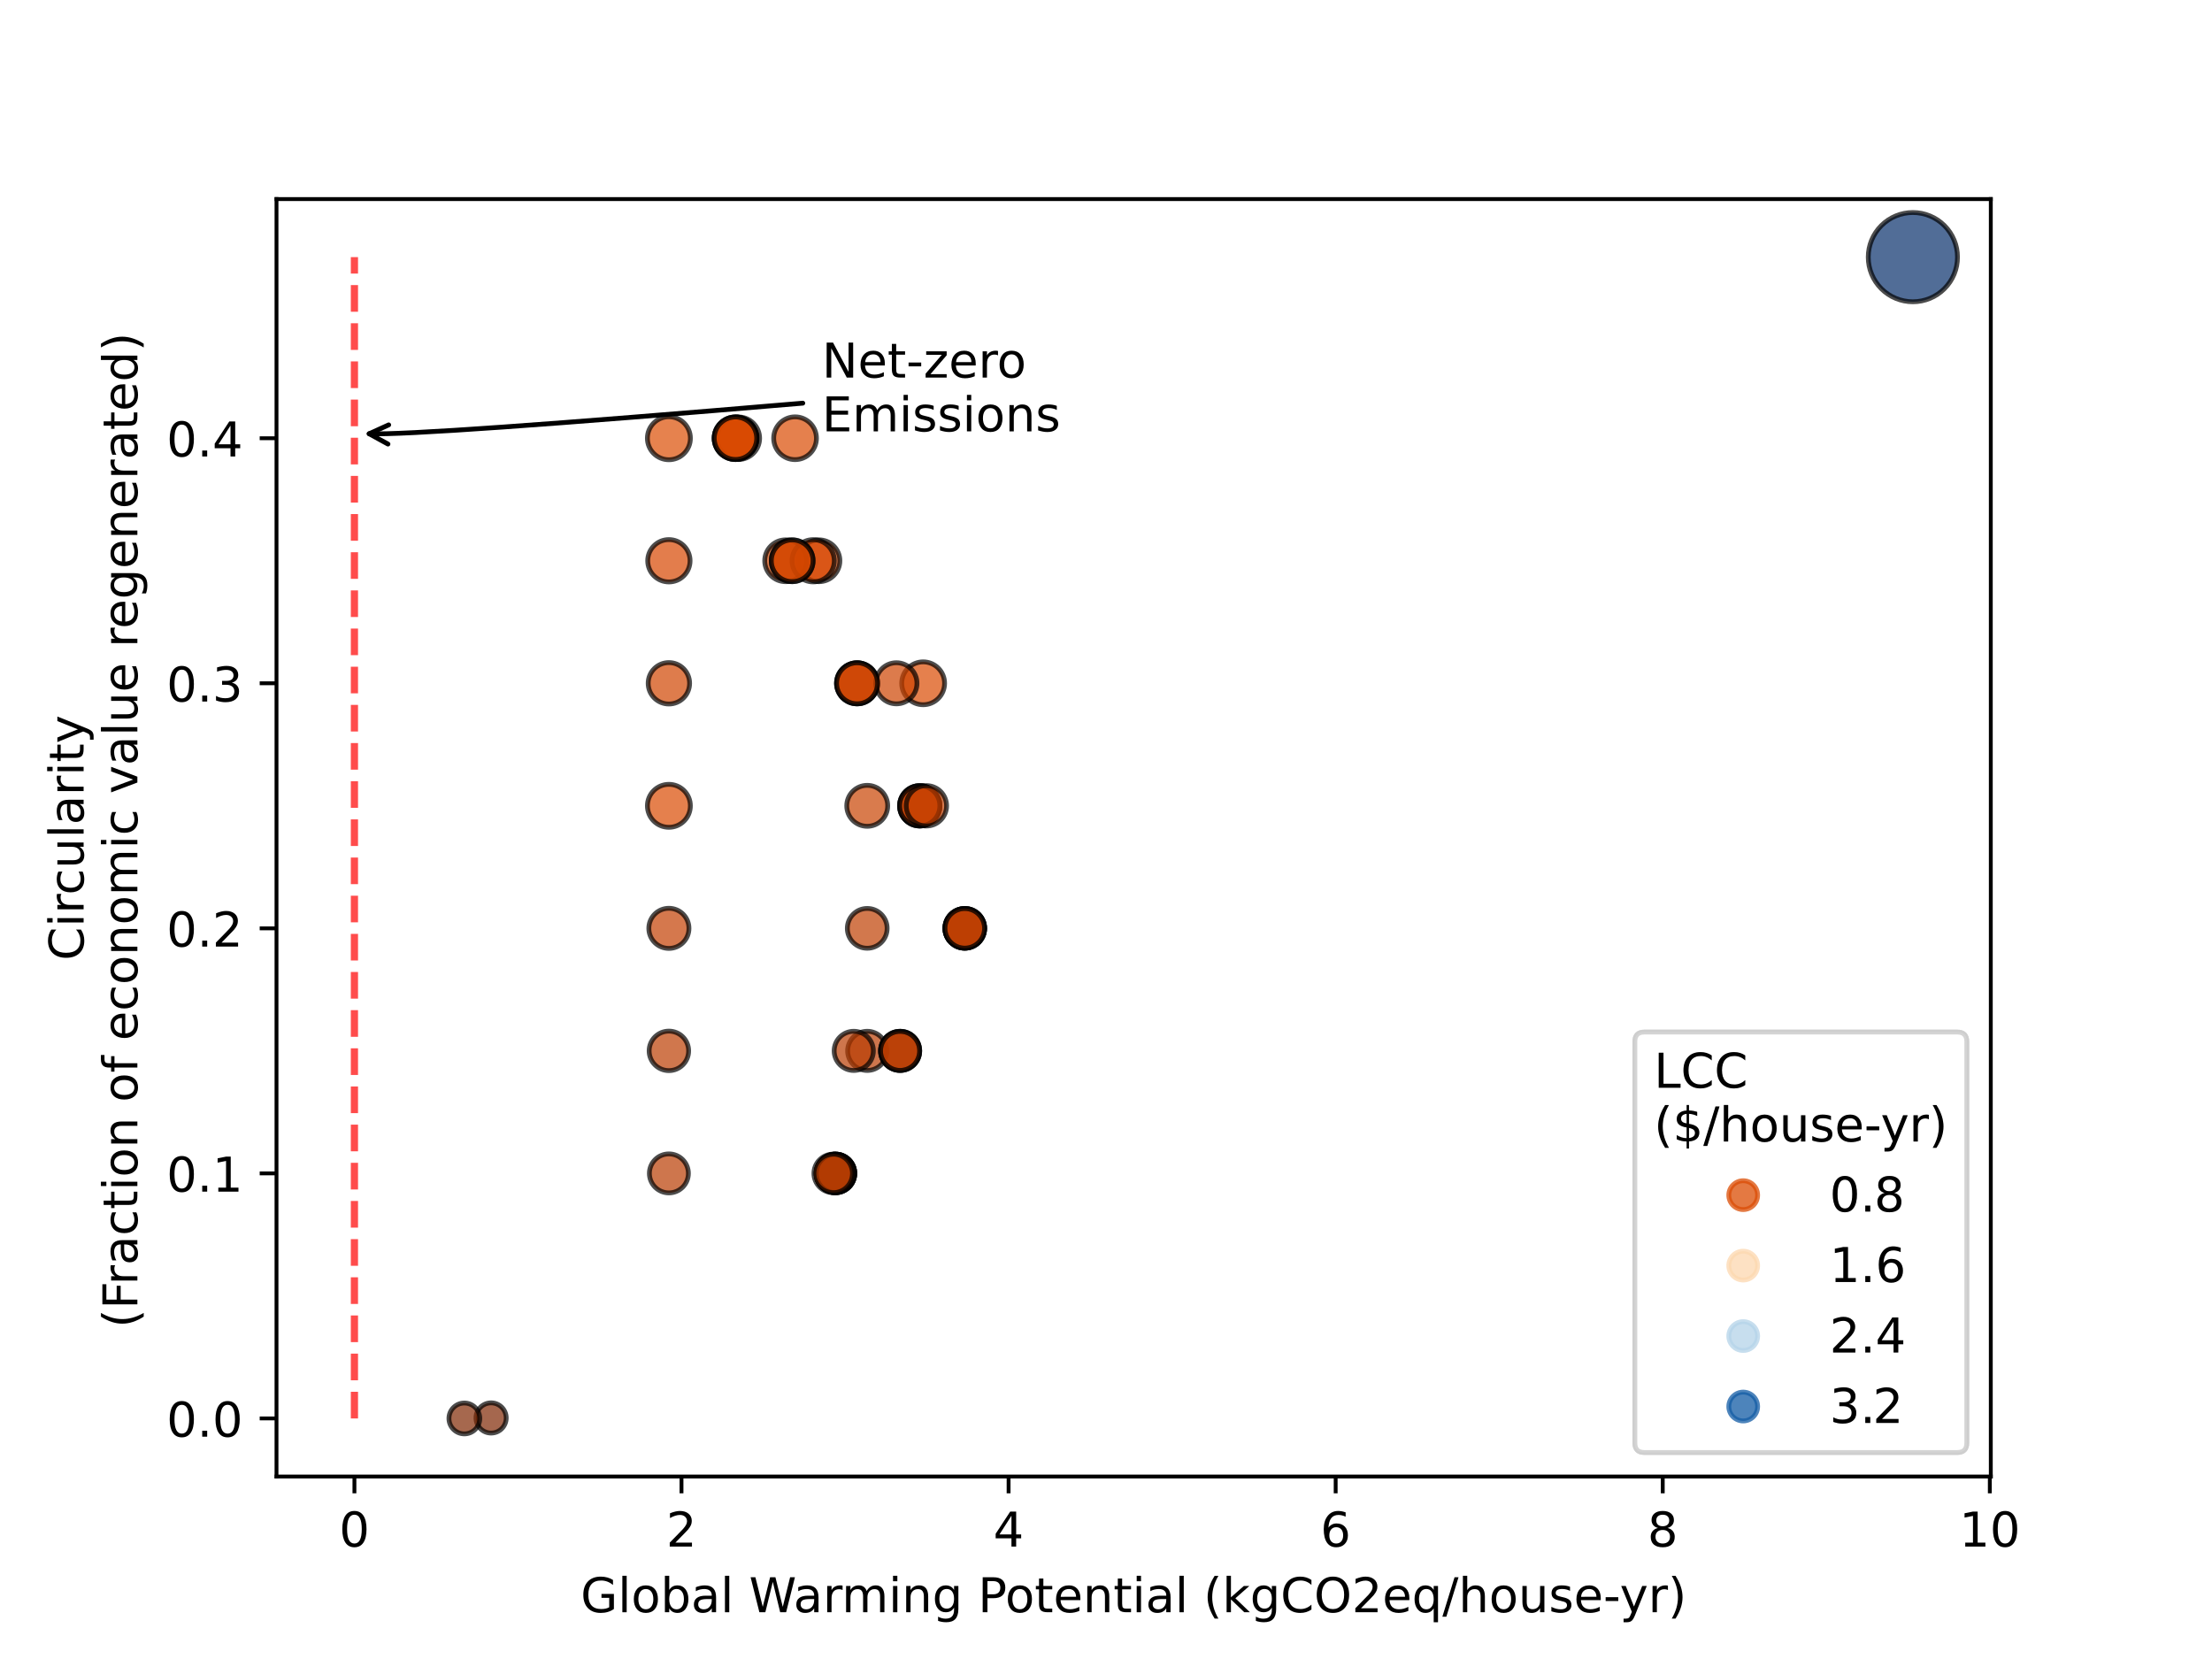 <?xml version="1.0" encoding="utf-8" standalone="no"?>
<!DOCTYPE svg PUBLIC "-//W3C//DTD SVG 1.1//EN"
  "http://www.w3.org/Graphics/SVG/1.1/DTD/svg11.dtd">
<!-- Created with matplotlib (https://matplotlib.org/) -->
<svg height="345.6pt" version="1.1" viewBox="0 0 460.8 345.6" width="460.8pt" xmlns="http://www.w3.org/2000/svg" xmlns:xlink="http://www.w3.org/1999/xlink">
 <defs>
  <style type="text/css">
*{stroke-linecap:butt;stroke-linejoin:round;}
  </style>
 </defs>
 <g id="figure_1">
  <g id="patch_1">
   <path d="M 0 345.6 
L 460.8 345.6 
L 460.8 0 
L 0 0 
z
" style="fill:#ffffff;"/>
  </g>
  <g id="axes_1">
   <g id="patch_2">
    <path d="M 57.6 307.584 
L 414.72 307.584 
L 414.72 41.472 
L 57.6 41.472 
z
" style="fill:#ffffff;"/>
   </g>
   <g id="PathCollection_1">
    <path clip-path="url(#p4f4f632198)" d="M 102.307 298.532 
C 103.142 298.532 103.942 298.201 104.532 297.611 
C 105.122 297.021 105.453 296.22 105.453 295.386 
C 105.453 294.551 105.122 293.751 104.532 293.161 
C 103.942 292.571 103.142 292.239 102.307 292.239 
C 101.473 292.239 100.672 292.571 100.082 293.161 
C 99.492 293.751 99.161 294.551 99.161 295.386 
C 99.161 296.22 99.492 297.021 100.082 297.611 
C 100.672 298.201 101.473 298.532 102.307 298.532 
z
" style="fill:#7f2704;fill-opacity:0.7;stroke:#000000;stroke-opacity:0.7;"/>
    <path clip-path="url(#p4f4f632198)" d="M 398.487 62.863 
C 400.952 62.863 403.317 61.884 405.06 60.14 
C 406.803 58.397 407.782 56.033 407.782 53.568 
C 407.782 51.103 406.803 48.739 405.06 46.996 
C 403.317 45.252 400.952 44.273 398.487 44.273 
C 396.022 44.273 393.658 45.252 391.915 46.996 
C 390.172 48.739 389.192 51.103 389.192 53.568 
C 389.192 56.033 390.172 58.397 391.915 60.14 
C 393.658 61.884 396.022 62.863 398.487 62.863 
z
" style="fill:#08306b;fill-opacity:0.7;stroke:#000000;stroke-opacity:0.7;"/>
    <path clip-path="url(#p4f4f632198)" d="M 96.737 298.7 
C 97.589 298.7 98.406 298.361 99.008 297.759 
C 99.61 297.157 99.949 296.34 99.949 295.488 
C 99.949 294.636 99.61 293.819 99.008 293.217 
C 98.406 292.615 97.589 292.276 96.737 292.276 
C 95.885 292.276 95.068 292.615 94.466 293.217 
C 93.864 293.819 93.525 294.636 93.525 295.488 
C 93.525 296.34 93.864 297.157 94.466 297.759 
C 95.068 298.361 95.885 298.7 96.737 298.7 
z
" style="fill:#812804;fill-opacity:0.7;stroke:#000000;stroke-opacity:0.7;"/>
    <path clip-path="url(#p4f4f632198)" d="M 139.343 248.501 
C 140.42 248.501 141.453 248.073 142.215 247.311 
C 142.976 246.549 143.404 245.516 143.404 244.439 
C 143.404 243.362 142.976 242.329 142.215 241.567 
C 141.453 240.806 140.42 240.378 139.343 240.378 
C 138.266 240.378 137.233 240.806 136.471 241.567 
C 135.709 242.329 135.281 243.362 135.281 244.439 
C 135.281 245.516 135.709 246.549 136.471 247.311 
C 137.233 248.073 138.266 248.501 139.343 248.501 
z
" style="fill:#ba3d02;fill-opacity:0.7;stroke:#000000;stroke-opacity:0.7;"/>
    <path clip-path="url(#p4f4f632198)" d="M 174.038 248.457 
C 175.104 248.457 176.126 248.034 176.879 247.28 
C 177.633 246.527 178.056 245.505 178.056 244.439 
C 178.056 243.374 177.633 242.352 176.879 241.598 
C 176.126 240.845 175.104 240.421 174.038 240.421 
C 172.972 240.421 171.95 240.845 171.197 241.598 
C 170.443 242.352 170.02 243.374 170.02 244.439 
C 170.02 245.505 170.443 246.527 171.197 247.28 
C 171.95 248.034 172.972 248.457 174.038 248.457 
z
" style="fill:#b33b02;fill-opacity:0.7;stroke:#000000;stroke-opacity:0.7;"/>
    <path clip-path="url(#p4f4f632198)" d="M 174.038 248.457 
C 175.104 248.457 176.126 248.034 176.879 247.28 
C 177.633 246.527 178.056 245.505 178.056 244.439 
C 178.056 243.374 177.633 242.352 176.879 241.598 
C 176.126 240.845 175.104 240.421 174.038 240.421 
C 172.972 240.421 171.95 240.845 171.197 241.598 
C 170.443 242.352 170.02 243.374 170.02 244.439 
C 170.02 245.505 170.443 246.527 171.197 247.28 
C 171.95 248.034 172.972 248.457 174.038 248.457 
z
" style="fill:#b33b02;fill-opacity:0.7;stroke:#000000;stroke-opacity:0.7;"/>
    <path clip-path="url(#p4f4f632198)" d="M 174.038 248.457 
C 175.104 248.457 176.126 248.034 176.879 247.28 
C 177.633 246.527 178.056 245.505 178.056 244.439 
C 178.056 243.374 177.633 242.352 176.879 241.598 
C 176.126 240.845 175.104 240.421 174.038 240.421 
C 172.972 240.421 171.95 240.845 171.197 241.598 
C 170.443 242.352 170.02 243.374 170.02 244.439 
C 170.02 245.505 170.443 246.527 171.197 247.28 
C 171.95 248.034 172.972 248.457 174.038 248.457 
z
" style="fill:#b33b02;fill-opacity:0.7;stroke:#000000;stroke-opacity:0.7;"/>
    <path clip-path="url(#p4f4f632198)" d="M 174.038 248.457 
C 175.104 248.457 176.126 248.034 176.879 247.28 
C 177.633 246.527 178.056 245.505 178.056 244.439 
C 178.056 243.374 177.633 242.352 176.879 241.598 
C 176.126 240.845 175.104 240.421 174.038 240.421 
C 172.972 240.421 171.95 240.845 171.197 241.598 
C 170.443 242.352 170.02 243.374 170.02 244.439 
C 170.02 245.505 170.443 246.527 171.197 247.28 
C 171.95 248.034 172.972 248.457 174.038 248.457 
z
" style="fill:#b33b02;fill-opacity:0.7;stroke:#000000;stroke-opacity:0.7;"/>
    <path clip-path="url(#p4f4f632198)" d="M 173.575 248.458 
C 174.64 248.458 175.663 248.034 176.416 247.281 
C 177.17 246.527 177.593 245.505 177.593 244.439 
C 177.593 243.374 177.17 242.351 176.416 241.598 
C 175.663 240.844 174.64 240.421 173.575 240.421 
C 172.509 240.421 171.487 240.844 170.733 241.598 
C 169.98 242.351 169.556 243.374 169.556 244.439 
C 169.556 245.505 169.98 246.527 170.733 247.281 
C 171.487 248.034 172.509 248.458 173.575 248.458 
z
" style="fill:#b33b02;fill-opacity:0.7;stroke:#000000;stroke-opacity:0.7;"/>
    <path clip-path="url(#p4f4f632198)" d="M 139.343 223.028 
C 140.434 223.028 141.48 222.595 142.251 221.823 
C 143.023 221.052 143.456 220.006 143.456 218.915 
C 143.456 217.824 143.023 216.778 142.251 216.006 
C 141.48 215.235 140.434 214.801 139.343 214.801 
C 138.252 214.801 137.206 215.235 136.434 216.006 
C 135.663 216.778 135.229 217.824 135.229 218.915 
C 135.229 220.006 135.663 221.052 136.434 221.823 
C 137.206 222.595 138.252 223.028 139.343 223.028 
z
" style="fill:#bd3e02;fill-opacity:0.7;stroke:#000000;stroke-opacity:0.7;"/>
    <path clip-path="url(#p4f4f632198)" d="M 180.661 222.994 
C 181.743 222.994 182.781 222.565 183.546 221.8 
C 184.311 221.035 184.74 219.997 184.74 218.915 
C 184.74 217.833 184.311 216.795 183.546 216.03 
C 182.781 215.265 181.743 214.835 180.661 214.835 
C 179.579 214.835 178.541 215.265 177.776 216.03 
C 177.011 216.795 176.581 217.833 176.581 218.915 
C 176.581 219.997 177.011 221.035 177.776 221.8 
C 178.541 222.565 179.579 222.994 180.661 222.994 
z
" style="fill:#ba3d02;fill-opacity:0.7;stroke:#000000;stroke-opacity:0.7;"/>
    <path clip-path="url(#p4f4f632198)" d="M 187.512 222.99 
C 188.593 222.99 189.629 222.561 190.394 221.797 
C 191.158 221.032 191.587 219.996 191.587 218.915 
C 191.587 217.834 191.158 216.797 190.394 216.033 
C 189.629 215.269 188.593 214.84 187.512 214.84 
C 186.431 214.84 185.395 215.269 184.63 216.033 
C 183.866 216.797 183.437 217.834 183.437 218.915 
C 183.437 219.996 183.866 221.032 184.63 221.797 
C 185.395 222.561 186.431 222.99 187.512 222.99 
z
" style="fill:#ba3d02;fill-opacity:0.7;stroke:#000000;stroke-opacity:0.7;"/>
    <path clip-path="url(#p4f4f632198)" d="M 177.854 222.996 
C 178.936 222.996 179.974 222.566 180.74 221.801 
C 181.505 221.035 181.935 219.997 181.935 218.915 
C 181.935 217.832 181.505 216.794 180.74 216.029 
C 179.974 215.264 178.936 214.834 177.854 214.834 
C 176.771 214.834 175.733 215.264 174.968 216.029 
C 174.202 216.794 173.772 217.832 173.772 218.915 
C 173.772 219.997 174.202 221.035 174.968 221.801 
C 175.733 222.566 176.771 222.996 177.854 222.996 
z
" style="fill:#ba3d02;fill-opacity:0.7;stroke:#000000;stroke-opacity:0.7;"/>
    <path clip-path="url(#p4f4f632198)" d="M 187.509 222.99 
C 188.589 222.99 189.626 222.561 190.39 221.797 
C 191.155 221.032 191.584 219.996 191.584 218.915 
C 191.584 217.834 191.155 216.797 190.39 216.033 
C 189.626 215.269 188.589 214.84 187.509 214.84 
C 186.428 214.84 185.391 215.269 184.627 216.033 
C 183.863 216.797 183.433 217.834 183.433 218.915 
C 183.433 219.996 183.863 221.032 184.627 221.797 
C 185.391 222.561 186.428 222.99 187.509 222.99 
z
" style="fill:#ba3d02;fill-opacity:0.7;stroke:#000000;stroke-opacity:0.7;"/>
    <path clip-path="url(#p4f4f632198)" d="M 187.509 222.99 
C 188.589 222.99 189.626 222.561 190.39 221.797 
C 191.155 221.032 191.584 219.996 191.584 218.915 
C 191.584 217.834 191.155 216.797 190.39 216.033 
C 189.626 215.269 188.589 214.84 187.509 214.84 
C 186.428 214.84 185.391 215.269 184.627 216.033 
C 183.863 216.797 183.433 217.834 183.433 218.915 
C 183.433 219.996 183.863 221.032 184.627 221.797 
C 185.391 222.561 186.428 222.99 187.509 222.99 
z
" style="fill:#ba3d02;fill-opacity:0.7;stroke:#000000;stroke-opacity:0.7;"/>
    <path clip-path="url(#p4f4f632198)" d="M 139.343 197.571 
C 140.451 197.571 141.515 197.13 142.299 196.346 
C 143.082 195.562 143.523 194.499 143.523 193.391 
C 143.523 192.282 143.082 191.219 142.299 190.435 
C 141.515 189.651 140.451 189.21 139.343 189.21 
C 138.234 189.21 137.171 189.651 136.387 190.435 
C 135.603 191.219 135.163 192.282 135.163 193.391 
C 135.163 194.499 135.603 195.562 136.387 196.346 
C 137.171 197.13 138.234 197.571 139.343 197.571 
z
" style="fill:#c34002;fill-opacity:0.7;stroke:#000000;stroke-opacity:0.7;"/>
    <path clip-path="url(#p4f4f632198)" d="M 180.661 197.536 
C 181.76 197.536 182.815 197.099 183.592 196.322 
C 184.37 195.544 184.806 194.49 184.806 193.391 
C 184.806 192.291 184.37 191.237 183.592 190.459 
C 182.815 189.682 181.76 189.245 180.661 189.245 
C 179.562 189.245 178.507 189.682 177.73 190.459 
C 176.952 191.237 176.515 192.291 176.515 193.391 
C 176.515 194.49 176.952 195.544 177.73 196.322 
C 178.507 197.099 179.562 197.536 180.661 197.536 
z
" style="fill:#c03f02;fill-opacity:0.7;stroke:#000000;stroke-opacity:0.7;"/>
    <path clip-path="url(#p4f4f632198)" d="M 200.979 197.522 
C 202.075 197.522 203.126 197.086 203.901 196.312 
C 204.675 195.537 205.111 194.486 205.111 193.391 
C 205.111 192.295 204.675 191.244 203.901 190.469 
C 203.126 189.695 202.075 189.259 200.979 189.259 
C 199.884 189.259 198.833 189.695 198.058 190.469 
C 197.283 191.244 196.848 192.295 196.848 193.391 
C 196.848 194.486 197.283 195.537 198.058 196.312 
C 198.833 197.086 199.884 197.522 200.979 197.522 
z
" style="fill:#bd3e02;fill-opacity:0.7;stroke:#000000;stroke-opacity:0.7;"/>
    <path clip-path="url(#p4f4f632198)" d="M 200.979 197.522 
C 202.075 197.522 203.126 197.086 203.901 196.312 
C 204.675 195.537 205.111 194.486 205.111 193.391 
C 205.111 192.295 204.675 191.244 203.901 190.469 
C 203.126 189.695 202.075 189.259 200.979 189.259 
C 199.884 189.259 198.833 189.695 198.058 190.469 
C 197.283 191.244 196.848 192.295 196.848 193.391 
C 196.848 194.486 197.283 195.537 198.058 196.312 
C 198.833 197.086 199.884 197.522 200.979 197.522 
z
" style="fill:#bd3e02;fill-opacity:0.7;stroke:#000000;stroke-opacity:0.7;"/>
    <path clip-path="url(#p4f4f632198)" d="M 200.979 197.522 
C 202.075 197.522 203.126 197.086 203.901 196.312 
C 204.675 195.537 205.111 194.486 205.111 193.391 
C 205.111 192.295 204.675 191.244 203.901 190.469 
C 203.126 189.695 202.075 189.259 200.979 189.259 
C 199.884 189.259 198.833 189.695 198.058 190.469 
C 197.283 191.244 196.848 192.295 196.848 193.391 
C 196.848 194.486 197.283 195.537 198.058 196.312 
C 198.833 197.086 199.884 197.522 200.979 197.522 
z
" style="fill:#bd3e02;fill-opacity:0.7;stroke:#000000;stroke-opacity:0.7;"/>
    <path clip-path="url(#p4f4f632198)" d="M 200.979 197.522 
C 202.075 197.522 203.126 197.086 203.901 196.312 
C 204.675 195.537 205.111 194.486 205.111 193.391 
C 205.111 192.295 204.675 191.244 203.901 190.469 
C 203.126 189.695 202.075 189.259 200.979 189.259 
C 199.884 189.259 198.833 189.695 198.058 190.469 
C 197.283 191.244 196.848 192.295 196.848 193.391 
C 196.848 194.486 197.283 195.537 198.058 196.312 
C 198.833 197.086 199.884 197.522 200.979 197.522 
z
" style="fill:#bd3e02;fill-opacity:0.7;stroke:#000000;stroke-opacity:0.7;"/>
    <path clip-path="url(#p4f4f632198)" d="M 139.343 172.342 
C 140.53 172.342 141.668 171.87 142.507 171.031 
C 143.347 170.192 143.818 169.053 143.818 167.866 
C 143.818 166.679 143.347 165.541 142.507 164.701 
C 141.668 163.862 140.53 163.391 139.343 163.391 
C 138.156 163.391 137.017 163.862 136.178 164.701 
C 135.339 165.541 134.867 166.679 134.867 167.866 
C 134.867 169.053 135.339 170.192 136.178 171.031 
C 137.017 171.87 138.156 172.342 139.343 172.342 
z
" style="fill:#db4b02;fill-opacity:0.7;stroke:#000000;stroke-opacity:0.7;"/>
    <path clip-path="url(#p4f4f632198)" d="M 180.661 172.131 
C 181.792 172.131 182.877 171.682 183.677 170.882 
C 184.477 170.082 184.926 168.997 184.926 167.866 
C 184.926 166.735 184.477 165.65 183.677 164.85 
C 182.877 164.05 181.792 163.601 180.661 163.601 
C 179.53 163.601 178.445 164.05 177.645 164.85 
C 176.845 165.65 176.396 166.735 176.396 167.866 
C 176.396 168.997 176.845 170.082 177.645 170.882 
C 178.445 171.682 179.53 172.131 180.661 172.131 
z
" style="fill:#ca4302;fill-opacity:0.7;stroke:#000000;stroke-opacity:0.7;"/>
    <path clip-path="url(#p4f4f632198)" d="M 191.604 172.07 
C 192.718 172.07 193.788 171.627 194.576 170.839 
C 195.364 170.05 195.807 168.981 195.807 167.866 
C 195.807 166.751 195.364 165.682 194.576 164.894 
C 193.788 164.105 192.718 163.663 191.604 163.663 
C 190.489 163.663 189.42 164.105 188.631 164.894 
C 187.843 165.682 187.4 166.751 187.4 167.866 
C 187.4 168.981 187.843 170.05 188.631 170.839 
C 189.42 171.627 190.489 172.07 191.604 172.07 
z
" style="fill:#c74102;fill-opacity:0.7;stroke:#000000;stroke-opacity:0.7;"/>
    <path clip-path="url(#p4f4f632198)" d="M 191.604 172.07 
C 192.718 172.07 193.788 171.627 194.576 170.839 
C 195.364 170.05 195.807 168.981 195.807 167.866 
C 195.807 166.751 195.364 165.682 194.576 164.894 
C 193.788 164.105 192.718 163.663 191.604 163.663 
C 190.489 163.663 189.42 164.105 188.631 164.894 
C 187.843 165.682 187.4 166.751 187.4 167.866 
C 187.4 168.981 187.843 170.05 188.631 170.839 
C 189.42 171.627 190.489 172.07 191.604 172.07 
z
" style="fill:#c74102;fill-opacity:0.7;stroke:#000000;stroke-opacity:0.7;"/>
    <path clip-path="url(#p4f4f632198)" d="M 191.604 172.07 
C 192.718 172.07 193.788 171.627 194.576 170.839 
C 195.364 170.05 195.807 168.981 195.807 167.866 
C 195.807 166.751 195.364 165.682 194.576 164.894 
C 193.788 164.105 192.718 163.663 191.604 163.663 
C 190.489 163.663 189.42 164.105 188.631 164.894 
C 187.843 165.682 187.4 166.751 187.4 167.866 
C 187.4 168.981 187.843 170.05 188.631 170.839 
C 189.42 171.627 190.489 172.07 191.604 172.07 
z
" style="fill:#c74102;fill-opacity:0.7;stroke:#000000;stroke-opacity:0.7;"/>
    <path clip-path="url(#p4f4f632198)" d="M 192.983 172.072 
C 194.099 172.072 195.169 171.629 195.958 170.84 
C 196.746 170.051 197.189 168.982 197.189 167.866 
C 197.189 166.751 196.746 165.681 195.958 164.892 
C 195.169 164.103 194.099 163.66 192.983 163.66 
C 191.868 163.66 190.798 164.103 190.009 164.892 
C 189.221 165.681 188.778 166.751 188.778 167.866 
C 188.778 168.982 189.221 170.051 190.009 170.84 
C 190.798 171.629 191.868 172.072 192.983 172.072 
z
" style="fill:#c74102;fill-opacity:0.7;stroke:#000000;stroke-opacity:0.7;"/>
    <path clip-path="url(#p4f4f632198)" d="M 139.343 146.656 
C 140.487 146.656 141.584 146.201 142.393 145.392 
C 143.202 144.583 143.657 143.486 143.657 142.342 
C 143.657 141.198 143.202 140.1 142.393 139.291 
C 141.584 138.482 140.487 138.028 139.343 138.028 
C 138.199 138.028 137.101 138.482 136.292 139.291 
C 135.483 140.1 135.029 141.198 135.029 142.342 
C 135.029 143.486 135.483 144.583 136.292 145.392 
C 137.101 146.201 138.199 146.656 139.343 146.656 
z
" style="fill:#d04501;fill-opacity:0.7;stroke:#000000;stroke-opacity:0.7;"/>
    <path clip-path="url(#p4f4f632198)" d="M 178.552 146.621 
C 179.687 146.621 180.775 146.17 181.578 145.367 
C 182.38 144.565 182.831 143.477 182.831 142.342 
C 182.831 141.207 182.38 140.118 181.578 139.316 
C 180.775 138.514 179.687 138.063 178.552 138.063 
C 177.417 138.063 176.329 138.514 175.526 139.316 
C 174.724 140.118 174.273 141.207 174.273 142.342 
C 174.273 143.477 174.724 144.565 175.526 145.367 
C 176.329 146.17 177.417 146.621 178.552 146.621 
z
" style="fill:#cd4401;fill-opacity:0.7;stroke:#000000;stroke-opacity:0.7;"/>
    <path clip-path="url(#p4f4f632198)" d="M 192.309 146.807 
C 193.493 146.807 194.629 146.336 195.466 145.499 
C 196.303 144.662 196.774 143.526 196.774 142.342 
C 196.774 141.158 196.303 140.022 195.466 139.185 
C 194.629 138.347 193.493 137.877 192.309 137.877 
C 191.125 137.877 189.989 138.347 189.152 139.185 
C 188.314 140.022 187.844 141.158 187.844 142.342 
C 187.844 143.526 188.314 144.662 189.152 145.499 
C 189.989 146.336 191.125 146.807 192.309 146.807 
z
" style="fill:#db4b02;fill-opacity:0.7;stroke:#000000;stroke-opacity:0.7;"/>
    <path clip-path="url(#p4f4f632198)" d="M 178.549 146.621 
C 179.683 146.621 180.772 146.17 181.574 145.367 
C 182.377 144.565 182.828 143.477 182.828 142.342 
C 182.828 141.207 182.377 140.118 181.574 139.316 
C 180.772 138.514 179.683 138.063 178.549 138.063 
C 177.414 138.063 176.325 138.514 175.523 139.316 
C 174.721 140.118 174.27 141.207 174.27 142.342 
C 174.27 143.477 174.721 144.565 175.523 145.367 
C 176.325 146.17 177.414 146.621 178.549 146.621 
z
" style="fill:#cd4401;fill-opacity:0.7;stroke:#000000;stroke-opacity:0.7;"/>
    <path clip-path="url(#p4f4f632198)" d="M 186.742 146.623 
C 187.877 146.623 188.966 146.172 189.769 145.369 
C 190.572 144.566 191.023 143.477 191.023 142.342 
C 191.023 141.206 190.572 140.117 189.769 139.315 
C 188.966 138.512 187.877 138.061 186.742 138.061 
C 185.607 138.061 184.518 138.512 183.715 139.315 
C 182.912 140.117 182.461 141.206 182.461 142.342 
C 182.461 143.477 182.912 144.566 183.715 145.369 
C 184.518 146.172 185.607 146.623 186.742 146.623 
z
" style="fill:#cd4401;fill-opacity:0.7;stroke:#000000;stroke-opacity:0.7;"/>
    <path clip-path="url(#p4f4f632198)" d="M 178.549 146.621 
C 179.683 146.621 180.772 146.17 181.574 145.367 
C 182.377 144.565 182.828 143.477 182.828 142.342 
C 182.828 141.207 182.377 140.118 181.574 139.316 
C 180.772 138.514 179.683 138.063 178.549 138.063 
C 177.414 138.063 176.325 138.514 175.523 139.316 
C 174.721 140.118 174.27 141.207 174.27 142.342 
C 174.27 143.477 174.721 144.565 175.523 145.367 
C 176.325 146.17 177.414 146.621 178.549 146.621 
z
" style="fill:#cd4401;fill-opacity:0.7;stroke:#000000;stroke-opacity:0.7;"/>
    <path clip-path="url(#p4f4f632198)" d="M 139.343 121.228 
C 140.512 121.228 141.634 120.763 142.461 119.936 
C 143.289 119.109 143.753 117.987 143.753 116.817 
C 143.753 115.648 143.289 114.526 142.461 113.699 
C 141.634 112.872 140.512 112.407 139.343 112.407 
C 138.173 112.407 137.051 112.872 136.224 113.699 
C 135.397 114.526 134.932 115.648 134.932 116.817 
C 134.932 117.987 135.397 119.109 136.224 119.936 
C 137.051 120.763 138.173 121.228 139.343 121.228 
z
" style="fill:#d74701;fill-opacity:0.7;stroke:#000000;stroke-opacity:0.7;"/>
    <path clip-path="url(#p4f4f632198)" d="M 170.604 121.174 
C 171.759 121.174 172.868 120.715 173.685 119.898 
C 174.502 119.081 174.961 117.973 174.961 116.817 
C 174.961 115.662 174.502 114.554 173.685 113.737 
C 172.868 112.92 171.759 112.461 170.604 112.461 
C 169.448 112.461 168.34 112.92 167.523 113.737 
C 166.706 114.554 166.247 115.662 166.247 116.817 
C 166.247 117.973 166.706 119.081 167.523 119.898 
C 168.34 120.715 169.448 121.174 170.604 121.174 
z
" style="fill:#d34601;fill-opacity:0.7;stroke:#000000;stroke-opacity:0.7;"/>
    <path clip-path="url(#p4f4f632198)" d="M 163.664 121.174 
C 164.82 121.174 165.928 120.715 166.745 119.898 
C 167.562 119.081 168.021 117.973 168.021 116.817 
C 168.021 115.662 167.562 114.554 166.745 113.737 
C 165.928 112.92 164.82 112.461 163.664 112.461 
C 162.509 112.461 161.4 112.92 160.583 113.737 
C 159.766 114.554 159.307 115.662 159.307 116.817 
C 159.307 117.973 159.766 119.081 160.583 119.898 
C 161.4 120.715 162.509 121.174 163.664 121.174 
z
" style="fill:#d34601;fill-opacity:0.7;stroke:#000000;stroke-opacity:0.7;"/>
    <path clip-path="url(#p4f4f632198)" d="M 169.401 121.219 
C 170.569 121.219 171.688 120.755 172.514 119.93 
C 173.339 119.104 173.803 117.985 173.803 116.817 
C 173.803 115.65 173.339 114.53 172.514 113.705 
C 171.688 112.879 170.569 112.416 169.401 112.416 
C 168.234 112.416 167.114 112.879 166.289 113.705 
C 165.463 114.53 165 115.65 165 116.817 
C 165 117.985 165.463 119.104 166.289 119.93 
C 167.114 120.755 168.234 121.219 169.401 121.219 
z
" style="fill:#d74701;fill-opacity:0.7;stroke:#000000;stroke-opacity:0.7;"/>
    <path clip-path="url(#p4f4f632198)" d="M 165.024 121.173 
C 166.179 121.173 167.287 120.714 168.104 119.897 
C 168.92 119.081 169.379 117.973 169.379 116.817 
C 169.379 115.662 168.92 114.554 168.104 113.737 
C 167.287 112.921 166.179 112.462 165.024 112.462 
C 163.868 112.462 162.76 112.921 161.944 113.737 
C 161.127 114.554 160.668 115.662 160.668 116.817 
C 160.668 117.973 161.127 119.081 161.944 119.897 
C 162.76 120.714 163.868 121.173 165.024 121.173 
z
" style="fill:#d34601;fill-opacity:0.7;stroke:#000000;stroke-opacity:0.7;"/>
    <path clip-path="url(#p4f4f632198)" d="M 165.024 121.173 
C 166.179 121.173 167.287 120.714 168.104 119.897 
C 168.92 119.081 169.379 117.973 169.379 116.817 
C 169.379 115.662 168.92 114.554 168.104 113.737 
C 167.287 112.921 166.179 112.462 165.024 112.462 
C 163.868 112.462 162.76 112.921 161.944 113.737 
C 161.127 114.554 160.668 115.662 160.668 116.817 
C 160.668 117.973 161.127 119.081 161.944 119.897 
C 162.76 120.714 163.868 121.173 165.024 121.173 
z
" style="fill:#d34601;fill-opacity:0.7;stroke:#000000;stroke-opacity:0.7;"/>
    <path clip-path="url(#p4f4f632198)" d="M 139.343 95.772 
C 140.531 95.772 141.67 95.3 142.51 94.46 
C 143.35 93.62 143.822 92.481 143.822 91.293 
C 143.822 90.105 143.35 88.966 142.51 88.126 
C 141.67 87.286 140.531 86.814 139.343 86.814 
C 138.155 86.814 137.016 87.286 136.176 88.126 
C 135.336 88.966 134.864 90.105 134.864 91.293 
C 134.864 92.481 135.336 93.62 136.176 94.46 
C 137.016 95.3 138.155 95.772 139.343 95.772 
z
" style="fill:#dc4d04;fill-opacity:0.7;stroke:#000000;stroke-opacity:0.7;"/>
    <path clip-path="url(#p4f4f632198)" d="M 153.805 95.728 
C 154.981 95.728 156.109 95.261 156.941 94.429 
C 157.773 93.597 158.24 92.469 158.24 91.293 
C 158.24 90.117 157.773 88.989 156.941 88.157 
C 156.109 87.325 154.981 86.858 153.805 86.858 
C 152.629 86.858 151.5 87.325 150.669 88.157 
C 149.837 88.989 149.37 90.117 149.37 91.293 
C 149.37 92.469 149.837 93.597 150.669 94.429 
C 151.5 95.261 152.629 95.728 153.805 95.728 
z
" style="fill:#d94901;fill-opacity:0.7;stroke:#000000;stroke-opacity:0.7;"/>
    <path clip-path="url(#p4f4f632198)" d="M 153.212 95.728 
C 154.388 95.728 155.516 95.26 156.348 94.429 
C 157.179 93.597 157.647 92.469 157.647 91.293 
C 157.647 90.117 157.179 88.989 156.348 88.157 
C 155.516 87.326 154.388 86.858 153.212 86.858 
C 152.036 86.858 150.908 87.326 150.076 88.157 
C 149.245 88.989 148.778 90.117 148.778 91.293 
C 148.778 92.469 149.245 93.597 150.076 94.429 
C 150.908 95.26 152.036 95.728 153.212 95.728 
z
" style="fill:#d94901;fill-opacity:0.7;stroke:#000000;stroke-opacity:0.7;"/>
    <path clip-path="url(#p4f4f632198)" d="M 153.212 95.728 
C 154.388 95.728 155.516 95.26 156.348 94.429 
C 157.179 93.597 157.647 92.469 157.647 91.293 
C 157.647 90.117 157.179 88.989 156.348 88.157 
C 155.516 87.326 154.388 86.858 153.212 86.858 
C 152.036 86.858 150.908 87.326 150.076 88.157 
C 149.245 88.989 148.778 90.117 148.778 91.293 
C 148.778 92.469 149.245 93.597 150.076 94.429 
C 150.908 95.26 152.036 95.728 153.212 95.728 
z
" style="fill:#d94901;fill-opacity:0.7;stroke:#000000;stroke-opacity:0.7;"/>
    <path clip-path="url(#p4f4f632198)" d="M 165.627 95.747 
C 166.808 95.747 167.941 95.277 168.776 94.442 
C 169.611 93.607 170.08 92.474 170.08 91.293 
C 170.08 90.112 169.611 88.979 168.776 88.144 
C 167.941 87.309 166.808 86.839 165.627 86.839 
C 164.445 86.839 163.313 87.309 162.477 88.144 
C 161.642 88.979 161.173 90.112 161.173 91.293 
C 161.173 92.474 161.642 93.607 162.477 94.442 
C 163.313 95.277 164.445 95.747 165.627 95.747 
z
" style="fill:#db4b02;fill-opacity:0.7;stroke:#000000;stroke-opacity:0.7;"/>
    <path clip-path="url(#p4f4f632198)" d="M 153.212 95.728 
C 154.388 95.728 155.516 95.26 156.348 94.429 
C 157.179 93.597 157.647 92.469 157.647 91.293 
C 157.647 90.117 157.179 88.989 156.348 88.157 
C 155.516 87.326 154.388 86.858 153.212 86.858 
C 152.036 86.858 150.908 87.326 150.076 88.157 
C 149.245 88.989 148.778 90.117 148.778 91.293 
C 148.778 92.469 149.245 93.597 150.076 94.429 
C 150.908 95.26 152.036 95.728 153.212 95.728 
z
" style="fill:#d94901;fill-opacity:0.7;stroke:#000000;stroke-opacity:0.7;"/>
   </g>
   <g id="matplotlib.axis_1">
    <g id="xtick_1">
     <g id="line2d_1">
      <defs>
       <path d="M 0 0 
L 0 3.5 
" id="m249637c0e2" style="stroke:#000000;stroke-width:0.8;"/>
      </defs>
      <g>
       <use style="stroke:#000000;stroke-width:0.8;" x="73.833" xlink:href="#m249637c0e2" y="307.584"/>
      </g>
     </g>
     <g id="text_1">
      <!-- 0 -->
      <defs>
       <path d="M 31.781 66.406 
Q 24.172 66.406 20.328 58.906 
Q 16.5 51.422 16.5 36.375 
Q 16.5 21.391 20.328 13.891 
Q 24.172 6.391 31.781 6.391 
Q 39.453 6.391 43.281 13.891 
Q 47.125 21.391 47.125 36.375 
Q 47.125 51.422 43.281 58.906 
Q 39.453 66.406 31.781 66.406 
z
M 31.781 74.219 
Q 44.047 74.219 50.516 64.516 
Q 56.984 54.828 56.984 36.375 
Q 56.984 17.969 50.516 8.266 
Q 44.047 -1.422 31.781 -1.422 
Q 19.531 -1.422 13.062 8.266 
Q 6.594 17.969 6.594 36.375 
Q 6.594 54.828 13.062 64.516 
Q 19.531 74.219 31.781 74.219 
z
" id="DejaVuSans-48"/>
      </defs>
      <g transform="translate(70.651 322.182)scale(0.1 -0.1)">
       <use xlink:href="#DejaVuSans-48"/>
      </g>
     </g>
    </g>
    <g id="xtick_2">
     <g id="line2d_2">
      <g>
       <use style="stroke:#000000;stroke-width:0.8;" x="141.969" xlink:href="#m249637c0e2" y="307.584"/>
      </g>
     </g>
     <g id="text_2">
      <!-- 2 -->
      <defs>
       <path d="M 19.188 8.297 
L 53.609 8.297 
L 53.609 0 
L 7.328 0 
L 7.328 8.297 
Q 12.938 14.109 22.625 23.891 
Q 32.328 33.688 34.812 36.531 
Q 39.547 41.844 41.422 45.531 
Q 43.312 49.219 43.312 52.781 
Q 43.312 58.594 39.234 62.25 
Q 35.156 65.922 28.609 65.922 
Q 23.969 65.922 18.812 64.312 
Q 13.672 62.703 7.812 59.422 
L 7.812 69.391 
Q 13.766 71.781 18.938 73 
Q 24.125 74.219 28.422 74.219 
Q 39.75 74.219 46.484 68.547 
Q 53.219 62.891 53.219 53.422 
Q 53.219 48.922 51.531 44.891 
Q 49.859 40.875 45.406 35.406 
Q 44.188 33.984 37.641 27.219 
Q 31.109 20.453 19.188 8.297 
z
" id="DejaVuSans-50"/>
      </defs>
      <g transform="translate(138.788 322.182)scale(0.1 -0.1)">
       <use xlink:href="#DejaVuSans-50"/>
      </g>
     </g>
    </g>
    <g id="xtick_3">
     <g id="line2d_3">
      <g>
       <use style="stroke:#000000;stroke-width:0.8;" x="210.106" xlink:href="#m249637c0e2" y="307.584"/>
      </g>
     </g>
     <g id="text_3">
      <!-- 4 -->
      <defs>
       <path d="M 37.797 64.312 
L 12.891 25.391 
L 37.797 25.391 
z
M 35.203 72.906 
L 47.609 72.906 
L 47.609 25.391 
L 58.016 25.391 
L 58.016 17.188 
L 47.609 17.188 
L 47.609 0 
L 37.797 0 
L 37.797 17.188 
L 4.891 17.188 
L 4.891 26.703 
z
" id="DejaVuSans-52"/>
      </defs>
      <g transform="translate(206.925 322.182)scale(0.1 -0.1)">
       <use xlink:href="#DejaVuSans-52"/>
      </g>
     </g>
    </g>
    <g id="xtick_4">
     <g id="line2d_4">
      <g>
       <use style="stroke:#000000;stroke-width:0.8;" x="278.243" xlink:href="#m249637c0e2" y="307.584"/>
      </g>
     </g>
     <g id="text_4">
      <!-- 6 -->
      <defs>
       <path d="M 33.016 40.375 
Q 26.375 40.375 22.484 35.828 
Q 18.609 31.297 18.609 23.391 
Q 18.609 15.531 22.484 10.953 
Q 26.375 6.391 33.016 6.391 
Q 39.656 6.391 43.531 10.953 
Q 47.406 15.531 47.406 23.391 
Q 47.406 31.297 43.531 35.828 
Q 39.656 40.375 33.016 40.375 
z
M 52.594 71.297 
L 52.594 62.312 
Q 48.875 64.062 45.094 64.984 
Q 41.312 65.922 37.594 65.922 
Q 27.828 65.922 22.672 59.328 
Q 17.531 52.734 16.797 39.406 
Q 19.672 43.656 24.016 45.922 
Q 28.375 48.188 33.594 48.188 
Q 44.578 48.188 50.953 41.516 
Q 57.328 34.859 57.328 23.391 
Q 57.328 12.156 50.688 5.359 
Q 44.047 -1.422 33.016 -1.422 
Q 20.359 -1.422 13.672 8.266 
Q 6.984 17.969 6.984 36.375 
Q 6.984 53.656 15.188 63.938 
Q 23.391 74.219 37.203 74.219 
Q 40.922 74.219 44.703 73.484 
Q 48.484 72.75 52.594 71.297 
z
" id="DejaVuSans-54"/>
      </defs>
      <g transform="translate(275.062 322.182)scale(0.1 -0.1)">
       <use xlink:href="#DejaVuSans-54"/>
      </g>
     </g>
    </g>
    <g id="xtick_5">
     <g id="line2d_5">
      <g>
       <use style="stroke:#000000;stroke-width:0.8;" x="346.38" xlink:href="#m249637c0e2" y="307.584"/>
      </g>
     </g>
     <g id="text_5">
      <!-- 8 -->
      <defs>
       <path d="M 31.781 34.625 
Q 24.75 34.625 20.719 30.859 
Q 16.703 27.094 16.703 20.516 
Q 16.703 13.922 20.719 10.156 
Q 24.75 6.391 31.781 6.391 
Q 38.812 6.391 42.859 10.172 
Q 46.922 13.969 46.922 20.516 
Q 46.922 27.094 42.891 30.859 
Q 38.875 34.625 31.781 34.625 
z
M 21.922 38.812 
Q 15.578 40.375 12.031 44.719 
Q 8.5 49.078 8.5 55.328 
Q 8.5 64.062 14.719 69.141 
Q 20.953 74.219 31.781 74.219 
Q 42.672 74.219 48.875 69.141 
Q 55.078 64.062 55.078 55.328 
Q 55.078 49.078 51.531 44.719 
Q 48 40.375 41.703 38.812 
Q 48.828 37.156 52.797 32.312 
Q 56.781 27.484 56.781 20.516 
Q 56.781 9.906 50.312 4.234 
Q 43.844 -1.422 31.781 -1.422 
Q 19.734 -1.422 13.25 4.234 
Q 6.781 9.906 6.781 20.516 
Q 6.781 27.484 10.781 32.312 
Q 14.797 37.156 21.922 38.812 
z
M 18.312 54.391 
Q 18.312 48.734 21.844 45.562 
Q 25.391 42.391 31.781 42.391 
Q 38.141 42.391 41.719 45.562 
Q 45.312 48.734 45.312 54.391 
Q 45.312 60.062 41.719 63.234 
Q 38.141 66.406 31.781 66.406 
Q 25.391 66.406 21.844 63.234 
Q 18.312 60.062 18.312 54.391 
z
" id="DejaVuSans-56"/>
      </defs>
      <g transform="translate(343.198 322.182)scale(0.1 -0.1)">
       <use xlink:href="#DejaVuSans-56"/>
      </g>
     </g>
    </g>
    <g id="xtick_6">
     <g id="line2d_6">
      <g>
       <use style="stroke:#000000;stroke-width:0.8;" x="414.516" xlink:href="#m249637c0e2" y="307.584"/>
      </g>
     </g>
     <g id="text_6">
      <!-- 10 -->
      <defs>
       <path d="M 12.406 8.297 
L 28.516 8.297 
L 28.516 63.922 
L 10.984 60.406 
L 10.984 69.391 
L 28.422 72.906 
L 38.281 72.906 
L 38.281 8.297 
L 54.391 8.297 
L 54.391 0 
L 12.406 0 
z
" id="DejaVuSans-49"/>
      </defs>
      <g transform="translate(408.154 322.182)scale(0.1 -0.1)">
       <use xlink:href="#DejaVuSans-49"/>
       <use x="63.623" xlink:href="#DejaVuSans-48"/>
      </g>
     </g>
    </g>
    <g id="text_7">
     <!-- Global Warming Potential (kgCO2eq/house-yr) -->
     <defs>
      <path d="M 59.516 10.406 
L 59.516 29.984 
L 43.406 29.984 
L 43.406 38.094 
L 69.281 38.094 
L 69.281 6.781 
Q 63.578 2.734 56.688 0.656 
Q 49.812 -1.422 42 -1.422 
Q 24.906 -1.422 15.25 8.562 
Q 5.609 18.562 5.609 36.375 
Q 5.609 54.25 15.25 64.234 
Q 24.906 74.219 42 74.219 
Q 49.125 74.219 55.547 72.453 
Q 61.969 70.703 67.391 67.281 
L 67.391 56.781 
Q 61.922 61.422 55.766 63.766 
Q 49.609 66.109 42.828 66.109 
Q 29.438 66.109 22.719 58.641 
Q 16.016 51.172 16.016 36.375 
Q 16.016 21.625 22.719 14.156 
Q 29.438 6.688 42.828 6.688 
Q 48.047 6.688 52.141 7.594 
Q 56.25 8.5 59.516 10.406 
z
" id="DejaVuSans-71"/>
      <path d="M 9.422 75.984 
L 18.406 75.984 
L 18.406 0 
L 9.422 0 
z
" id="DejaVuSans-108"/>
      <path d="M 30.609 48.391 
Q 23.391 48.391 19.188 42.75 
Q 14.984 37.109 14.984 27.297 
Q 14.984 17.484 19.156 11.844 
Q 23.344 6.203 30.609 6.203 
Q 37.797 6.203 41.984 11.859 
Q 46.188 17.531 46.188 27.297 
Q 46.188 37.016 41.984 42.703 
Q 37.797 48.391 30.609 48.391 
z
M 30.609 56 
Q 42.328 56 49.016 48.375 
Q 55.719 40.766 55.719 27.297 
Q 55.719 13.875 49.016 6.219 
Q 42.328 -1.422 30.609 -1.422 
Q 18.844 -1.422 12.172 6.219 
Q 5.516 13.875 5.516 27.297 
Q 5.516 40.766 12.172 48.375 
Q 18.844 56 30.609 56 
z
" id="DejaVuSans-111"/>
      <path d="M 48.688 27.297 
Q 48.688 37.203 44.609 42.844 
Q 40.531 48.484 33.406 48.484 
Q 26.266 48.484 22.188 42.844 
Q 18.109 37.203 18.109 27.297 
Q 18.109 17.391 22.188 11.75 
Q 26.266 6.109 33.406 6.109 
Q 40.531 6.109 44.609 11.75 
Q 48.688 17.391 48.688 27.297 
z
M 18.109 46.391 
Q 20.953 51.266 25.266 53.625 
Q 29.594 56 35.594 56 
Q 45.562 56 51.781 48.094 
Q 58.016 40.188 58.016 27.297 
Q 58.016 14.406 51.781 6.484 
Q 45.562 -1.422 35.594 -1.422 
Q 29.594 -1.422 25.266 0.953 
Q 20.953 3.328 18.109 8.203 
L 18.109 0 
L 9.078 0 
L 9.078 75.984 
L 18.109 75.984 
z
" id="DejaVuSans-98"/>
      <path d="M 34.281 27.484 
Q 23.391 27.484 19.188 25 
Q 14.984 22.516 14.984 16.5 
Q 14.984 11.719 18.141 8.906 
Q 21.297 6.109 26.703 6.109 
Q 34.188 6.109 38.703 11.406 
Q 43.219 16.703 43.219 25.484 
L 43.219 27.484 
z
M 52.203 31.203 
L 52.203 0 
L 43.219 0 
L 43.219 8.297 
Q 40.141 3.328 35.547 0.953 
Q 30.953 -1.422 24.312 -1.422 
Q 15.922 -1.422 10.953 3.297 
Q 6 8.016 6 15.922 
Q 6 25.141 12.172 29.828 
Q 18.359 34.516 30.609 34.516 
L 43.219 34.516 
L 43.219 35.406 
Q 43.219 41.609 39.141 45 
Q 35.062 48.391 27.688 48.391 
Q 23 48.391 18.547 47.266 
Q 14.109 46.141 10.016 43.891 
L 10.016 52.203 
Q 14.938 54.109 19.578 55.047 
Q 24.219 56 28.609 56 
Q 40.484 56 46.344 49.844 
Q 52.203 43.703 52.203 31.203 
z
" id="DejaVuSans-97"/>
      <path id="DejaVuSans-32"/>
      <path d="M 3.328 72.906 
L 13.281 72.906 
L 28.609 11.281 
L 43.891 72.906 
L 54.984 72.906 
L 70.312 11.281 
L 85.594 72.906 
L 95.609 72.906 
L 77.297 0 
L 64.891 0 
L 49.516 63.281 
L 33.984 0 
L 21.578 0 
z
" id="DejaVuSans-87"/>
      <path d="M 41.109 46.297 
Q 39.594 47.172 37.812 47.578 
Q 36.031 48 33.891 48 
Q 26.266 48 22.188 43.047 
Q 18.109 38.094 18.109 28.812 
L 18.109 0 
L 9.078 0 
L 9.078 54.688 
L 18.109 54.688 
L 18.109 46.188 
Q 20.953 51.172 25.484 53.578 
Q 30.031 56 36.531 56 
Q 37.453 56 38.578 55.875 
Q 39.703 55.766 41.062 55.516 
z
" id="DejaVuSans-114"/>
      <path d="M 52 44.188 
Q 55.375 50.25 60.062 53.125 
Q 64.75 56 71.094 56 
Q 79.641 56 84.281 50.016 
Q 88.922 44.047 88.922 33.016 
L 88.922 0 
L 79.891 0 
L 79.891 32.719 
Q 79.891 40.578 77.094 44.375 
Q 74.312 48.188 68.609 48.188 
Q 61.625 48.188 57.562 43.547 
Q 53.516 38.922 53.516 30.906 
L 53.516 0 
L 44.484 0 
L 44.484 32.719 
Q 44.484 40.625 41.703 44.406 
Q 38.922 48.188 33.109 48.188 
Q 26.219 48.188 22.156 43.531 
Q 18.109 38.875 18.109 30.906 
L 18.109 0 
L 9.078 0 
L 9.078 54.688 
L 18.109 54.688 
L 18.109 46.188 
Q 21.188 51.219 25.484 53.609 
Q 29.781 56 35.688 56 
Q 41.656 56 45.828 52.969 
Q 50 49.953 52 44.188 
z
" id="DejaVuSans-109"/>
      <path d="M 9.422 54.688 
L 18.406 54.688 
L 18.406 0 
L 9.422 0 
z
M 9.422 75.984 
L 18.406 75.984 
L 18.406 64.594 
L 9.422 64.594 
z
" id="DejaVuSans-105"/>
      <path d="M 54.891 33.016 
L 54.891 0 
L 45.906 0 
L 45.906 32.719 
Q 45.906 40.484 42.875 44.328 
Q 39.844 48.188 33.797 48.188 
Q 26.516 48.188 22.312 43.547 
Q 18.109 38.922 18.109 30.906 
L 18.109 0 
L 9.078 0 
L 9.078 54.688 
L 18.109 54.688 
L 18.109 46.188 
Q 21.344 51.125 25.703 53.562 
Q 30.078 56 35.797 56 
Q 45.219 56 50.047 50.172 
Q 54.891 44.344 54.891 33.016 
z
" id="DejaVuSans-110"/>
      <path d="M 45.406 27.984 
Q 45.406 37.75 41.375 43.109 
Q 37.359 48.484 30.078 48.484 
Q 22.859 48.484 18.828 43.109 
Q 14.797 37.75 14.797 27.984 
Q 14.797 18.266 18.828 12.891 
Q 22.859 7.516 30.078 7.516 
Q 37.359 7.516 41.375 12.891 
Q 45.406 18.266 45.406 27.984 
z
M 54.391 6.781 
Q 54.391 -7.172 48.188 -13.984 
Q 42 -20.797 29.203 -20.797 
Q 24.469 -20.797 20.266 -20.094 
Q 16.062 -19.391 12.109 -17.922 
L 12.109 -9.188 
Q 16.062 -11.328 19.922 -12.344 
Q 23.781 -13.375 27.781 -13.375 
Q 36.625 -13.375 41.016 -8.766 
Q 45.406 -4.156 45.406 5.172 
L 45.406 9.625 
Q 42.625 4.781 38.281 2.391 
Q 33.938 0 27.875 0 
Q 17.828 0 11.672 7.656 
Q 5.516 15.328 5.516 27.984 
Q 5.516 40.672 11.672 48.328 
Q 17.828 56 27.875 56 
Q 33.938 56 38.281 53.609 
Q 42.625 51.219 45.406 46.391 
L 45.406 54.688 
L 54.391 54.688 
z
" id="DejaVuSans-103"/>
      <path d="M 19.672 64.797 
L 19.672 37.406 
L 32.078 37.406 
Q 38.969 37.406 42.719 40.969 
Q 46.484 44.531 46.484 51.125 
Q 46.484 57.672 42.719 61.234 
Q 38.969 64.797 32.078 64.797 
z
M 9.812 72.906 
L 32.078 72.906 
Q 44.344 72.906 50.609 67.359 
Q 56.891 61.812 56.891 51.125 
Q 56.891 40.328 50.609 34.812 
Q 44.344 29.297 32.078 29.297 
L 19.672 29.297 
L 19.672 0 
L 9.812 0 
z
" id="DejaVuSans-80"/>
      <path d="M 18.312 70.219 
L 18.312 54.688 
L 36.812 54.688 
L 36.812 47.703 
L 18.312 47.703 
L 18.312 18.016 
Q 18.312 11.328 20.141 9.422 
Q 21.969 7.516 27.594 7.516 
L 36.812 7.516 
L 36.812 0 
L 27.594 0 
Q 17.188 0 13.234 3.875 
Q 9.281 7.766 9.281 18.016 
L 9.281 47.703 
L 2.688 47.703 
L 2.688 54.688 
L 9.281 54.688 
L 9.281 70.219 
z
" id="DejaVuSans-116"/>
      <path d="M 56.203 29.594 
L 56.203 25.203 
L 14.891 25.203 
Q 15.484 15.922 20.484 11.062 
Q 25.484 6.203 34.422 6.203 
Q 39.594 6.203 44.453 7.469 
Q 49.312 8.734 54.109 11.281 
L 54.109 2.781 
Q 49.266 0.734 44.188 -0.344 
Q 39.109 -1.422 33.891 -1.422 
Q 20.797 -1.422 13.156 6.188 
Q 5.516 13.812 5.516 26.812 
Q 5.516 40.234 12.766 48.109 
Q 20.016 56 32.328 56 
Q 43.359 56 49.781 48.891 
Q 56.203 41.797 56.203 29.594 
z
M 47.219 32.234 
Q 47.125 39.594 43.094 43.984 
Q 39.062 48.391 32.422 48.391 
Q 24.906 48.391 20.391 44.141 
Q 15.875 39.891 15.188 32.172 
z
" id="DejaVuSans-101"/>
      <path d="M 31 75.875 
Q 24.469 64.656 21.281 53.656 
Q 18.109 42.672 18.109 31.391 
Q 18.109 20.125 21.312 9.062 
Q 24.516 -2 31 -13.188 
L 23.188 -13.188 
Q 15.875 -1.703 12.234 9.375 
Q 8.594 20.453 8.594 31.391 
Q 8.594 42.281 12.203 53.312 
Q 15.828 64.359 23.188 75.875 
z
" id="DejaVuSans-40"/>
      <path d="M 9.078 75.984 
L 18.109 75.984 
L 18.109 31.109 
L 44.922 54.688 
L 56.391 54.688 
L 27.391 29.109 
L 57.625 0 
L 45.906 0 
L 18.109 26.703 
L 18.109 0 
L 9.078 0 
z
" id="DejaVuSans-107"/>
      <path d="M 64.406 67.281 
L 64.406 56.891 
Q 59.422 61.531 53.781 63.812 
Q 48.141 66.109 41.797 66.109 
Q 29.297 66.109 22.656 58.469 
Q 16.016 50.828 16.016 36.375 
Q 16.016 21.969 22.656 14.328 
Q 29.297 6.688 41.797 6.688 
Q 48.141 6.688 53.781 8.984 
Q 59.422 11.281 64.406 15.922 
L 64.406 5.609 
Q 59.234 2.094 53.438 0.328 
Q 47.656 -1.422 41.219 -1.422 
Q 24.656 -1.422 15.125 8.703 
Q 5.609 18.844 5.609 36.375 
Q 5.609 53.953 15.125 64.078 
Q 24.656 74.219 41.219 74.219 
Q 47.75 74.219 53.531 72.484 
Q 59.328 70.75 64.406 67.281 
z
" id="DejaVuSans-67"/>
      <path d="M 39.406 66.219 
Q 28.656 66.219 22.328 58.203 
Q 16.016 50.203 16.016 36.375 
Q 16.016 22.609 22.328 14.594 
Q 28.656 6.594 39.406 6.594 
Q 50.141 6.594 56.422 14.594 
Q 62.703 22.609 62.703 36.375 
Q 62.703 50.203 56.422 58.203 
Q 50.141 66.219 39.406 66.219 
z
M 39.406 74.219 
Q 54.734 74.219 63.906 63.938 
Q 73.094 53.656 73.094 36.375 
Q 73.094 19.141 63.906 8.859 
Q 54.734 -1.422 39.406 -1.422 
Q 24.031 -1.422 14.812 8.828 
Q 5.609 19.094 5.609 36.375 
Q 5.609 53.656 14.812 63.938 
Q 24.031 74.219 39.406 74.219 
z
" id="DejaVuSans-79"/>
      <path d="M 14.797 27.297 
Q 14.797 17.391 18.875 11.75 
Q 22.953 6.109 30.078 6.109 
Q 37.203 6.109 41.297 11.75 
Q 45.406 17.391 45.406 27.297 
Q 45.406 37.203 41.297 42.844 
Q 37.203 48.484 30.078 48.484 
Q 22.953 48.484 18.875 42.844 
Q 14.797 37.203 14.797 27.297 
z
M 45.406 8.203 
Q 42.578 3.328 38.25 0.953 
Q 33.938 -1.422 27.875 -1.422 
Q 17.969 -1.422 11.734 6.484 
Q 5.516 14.406 5.516 27.297 
Q 5.516 40.188 11.734 48.094 
Q 17.969 56 27.875 56 
Q 33.938 56 38.25 53.625 
Q 42.578 51.266 45.406 46.391 
L 45.406 54.688 
L 54.391 54.688 
L 54.391 -20.797 
L 45.406 -20.797 
z
" id="DejaVuSans-113"/>
      <path d="M 25.391 72.906 
L 33.688 72.906 
L 8.297 -9.281 
L 0 -9.281 
z
" id="DejaVuSans-47"/>
      <path d="M 54.891 33.016 
L 54.891 0 
L 45.906 0 
L 45.906 32.719 
Q 45.906 40.484 42.875 44.328 
Q 39.844 48.188 33.797 48.188 
Q 26.516 48.188 22.312 43.547 
Q 18.109 38.922 18.109 30.906 
L 18.109 0 
L 9.078 0 
L 9.078 75.984 
L 18.109 75.984 
L 18.109 46.188 
Q 21.344 51.125 25.703 53.562 
Q 30.078 56 35.797 56 
Q 45.219 56 50.047 50.172 
Q 54.891 44.344 54.891 33.016 
z
" id="DejaVuSans-104"/>
      <path d="M 8.5 21.578 
L 8.5 54.688 
L 17.484 54.688 
L 17.484 21.922 
Q 17.484 14.156 20.5 10.266 
Q 23.531 6.391 29.594 6.391 
Q 36.859 6.391 41.078 11.031 
Q 45.312 15.672 45.312 23.688 
L 45.312 54.688 
L 54.297 54.688 
L 54.297 0 
L 45.312 0 
L 45.312 8.406 
Q 42.047 3.422 37.719 1 
Q 33.406 -1.422 27.688 -1.422 
Q 18.266 -1.422 13.375 4.438 
Q 8.5 10.297 8.5 21.578 
z
M 31.109 56 
z
" id="DejaVuSans-117"/>
      <path d="M 44.281 53.078 
L 44.281 44.578 
Q 40.484 46.531 36.375 47.5 
Q 32.281 48.484 27.875 48.484 
Q 21.188 48.484 17.844 46.438 
Q 14.5 44.391 14.5 40.281 
Q 14.5 37.156 16.891 35.375 
Q 19.281 33.594 26.516 31.984 
L 29.594 31.297 
Q 39.156 29.25 43.188 25.516 
Q 47.219 21.781 47.219 15.094 
Q 47.219 7.469 41.188 3.016 
Q 35.156 -1.422 24.609 -1.422 
Q 20.219 -1.422 15.453 -0.562 
Q 10.688 0.297 5.422 2 
L 5.422 11.281 
Q 10.406 8.688 15.234 7.391 
Q 20.062 6.109 24.812 6.109 
Q 31.156 6.109 34.562 8.281 
Q 37.984 10.453 37.984 14.406 
Q 37.984 18.062 35.516 20.016 
Q 33.062 21.969 24.703 23.781 
L 21.578 24.516 
Q 13.234 26.266 9.516 29.906 
Q 5.812 33.547 5.812 39.891 
Q 5.812 47.609 11.281 51.797 
Q 16.75 56 26.812 56 
Q 31.781 56 36.172 55.266 
Q 40.578 54.547 44.281 53.078 
z
" id="DejaVuSans-115"/>
      <path d="M 4.891 31.391 
L 31.203 31.391 
L 31.203 23.391 
L 4.891 23.391 
z
" id="DejaVuSans-45"/>
      <path d="M 32.172 -5.078 
Q 28.375 -14.844 24.75 -17.812 
Q 21.141 -20.797 15.094 -20.797 
L 7.906 -20.797 
L 7.906 -13.281 
L 13.188 -13.281 
Q 16.891 -13.281 18.938 -11.516 
Q 21 -9.766 23.484 -3.219 
L 25.094 0.875 
L 2.984 54.688 
L 12.5 54.688 
L 29.594 11.922 
L 46.688 54.688 
L 56.203 54.688 
z
" id="DejaVuSans-121"/>
      <path d="M 8.016 75.875 
L 15.828 75.875 
Q 23.141 64.359 26.781 53.312 
Q 30.422 42.281 30.422 31.391 
Q 30.422 20.453 26.781 9.375 
Q 23.141 -1.703 15.828 -13.188 
L 8.016 -13.188 
Q 14.5 -2 17.703 9.062 
Q 20.906 20.125 20.906 31.391 
Q 20.906 42.672 17.703 53.656 
Q 14.5 64.656 8.016 75.875 
z
" id="DejaVuSans-41"/>
     </defs>
     <g transform="translate(120.958 335.861)scale(0.1 -0.1)">
      <use xlink:href="#DejaVuSans-71"/>
      <use x="77.49" xlink:href="#DejaVuSans-108"/>
      <use x="105.273" xlink:href="#DejaVuSans-111"/>
      <use x="166.455" xlink:href="#DejaVuSans-98"/>
      <use x="229.932" xlink:href="#DejaVuSans-97"/>
      <use x="291.211" xlink:href="#DejaVuSans-108"/>
      <use x="318.994" xlink:href="#DejaVuSans-32"/>
      <use x="350.781" xlink:href="#DejaVuSans-87"/>
      <use x="443.283" xlink:href="#DejaVuSans-97"/>
      <use x="504.562" xlink:href="#DejaVuSans-114"/>
      <use x="543.926" xlink:href="#DejaVuSans-109"/>
      <use x="641.338" xlink:href="#DejaVuSans-105"/>
      <use x="669.121" xlink:href="#DejaVuSans-110"/>
      <use x="732.5" xlink:href="#DejaVuSans-103"/>
      <use x="795.977" xlink:href="#DejaVuSans-32"/>
      <use x="827.764" xlink:href="#DejaVuSans-80"/>
      <use x="884.441" xlink:href="#DejaVuSans-111"/>
      <use x="945.623" xlink:href="#DejaVuSans-116"/>
      <use x="984.832" xlink:href="#DejaVuSans-101"/>
      <use x="1046.355" xlink:href="#DejaVuSans-110"/>
      <use x="1109.734" xlink:href="#DejaVuSans-116"/>
      <use x="1148.943" xlink:href="#DejaVuSans-105"/>
      <use x="1176.727" xlink:href="#DejaVuSans-97"/>
      <use x="1238.006" xlink:href="#DejaVuSans-108"/>
      <use x="1265.789" xlink:href="#DejaVuSans-32"/>
      <use x="1297.576" xlink:href="#DejaVuSans-40"/>
      <use x="1336.59" xlink:href="#DejaVuSans-107"/>
      <use x="1394.5" xlink:href="#DejaVuSans-103"/>
      <use x="1457.977" xlink:href="#DejaVuSans-67"/>
      <use x="1527.801" xlink:href="#DejaVuSans-79"/>
      <use x="1606.512" xlink:href="#DejaVuSans-50"/>
      <use x="1670.135" xlink:href="#DejaVuSans-101"/>
      <use x="1731.658" xlink:href="#DejaVuSans-113"/>
      <use x="1795.135" xlink:href="#DejaVuSans-47"/>
      <use x="1828.826" xlink:href="#DejaVuSans-104"/>
      <use x="1892.205" xlink:href="#DejaVuSans-111"/>
      <use x="1953.387" xlink:href="#DejaVuSans-117"/>
      <use x="2016.766" xlink:href="#DejaVuSans-115"/>
      <use x="2068.865" xlink:href="#DejaVuSans-101"/>
      <use x="2130.389" xlink:href="#DejaVuSans-45"/>
      <use x="2164.723" xlink:href="#DejaVuSans-121"/>
      <use x="2223.902" xlink:href="#DejaVuSans-114"/>
      <use x="2265.016" xlink:href="#DejaVuSans-41"/>
     </g>
    </g>
   </g>
   <g id="matplotlib.axis_2">
    <g id="ytick_1">
     <g id="line2d_7">
      <defs>
       <path d="M 0 0 
L -3.5 0 
" id="m3cf3649c01" style="stroke:#000000;stroke-width:0.8;"/>
      </defs>
      <g>
       <use style="stroke:#000000;stroke-width:0.8;" x="57.6" xlink:href="#m3cf3649c01" y="295.488"/>
      </g>
     </g>
     <g id="text_8">
      <!-- 0.0 -->
      <defs>
       <path d="M 10.688 12.406 
L 21 12.406 
L 21 0 
L 10.688 0 
z
" id="DejaVuSans-46"/>
      </defs>
      <g transform="translate(34.697 299.287)scale(0.1 -0.1)">
       <use xlink:href="#DejaVuSans-48"/>
       <use x="63.623" xlink:href="#DejaVuSans-46"/>
       <use x="95.41" xlink:href="#DejaVuSans-48"/>
      </g>
     </g>
    </g>
    <g id="ytick_2">
     <g id="line2d_8">
      <g>
       <use style="stroke:#000000;stroke-width:0.8;" x="57.6" xlink:href="#m3cf3649c01" y="244.439"/>
      </g>
     </g>
     <g id="text_9">
      <!-- 0.1 -->
      <g transform="translate(34.697 248.238)scale(0.1 -0.1)">
       <use xlink:href="#DejaVuSans-48"/>
       <use x="63.623" xlink:href="#DejaVuSans-46"/>
       <use x="95.41" xlink:href="#DejaVuSans-49"/>
      </g>
     </g>
    </g>
    <g id="ytick_3">
     <g id="line2d_9">
      <g>
       <use style="stroke:#000000;stroke-width:0.8;" x="57.6" xlink:href="#m3cf3649c01" y="193.391"/>
      </g>
     </g>
     <g id="text_10">
      <!-- 0.2 -->
      <g transform="translate(34.697 197.19)scale(0.1 -0.1)">
       <use xlink:href="#DejaVuSans-48"/>
       <use x="63.623" xlink:href="#DejaVuSans-46"/>
       <use x="95.41" xlink:href="#DejaVuSans-50"/>
      </g>
     </g>
    </g>
    <g id="ytick_4">
     <g id="line2d_10">
      <g>
       <use style="stroke:#000000;stroke-width:0.8;" x="57.6" xlink:href="#m3cf3649c01" y="142.342"/>
      </g>
     </g>
     <g id="text_11">
      <!-- 0.3 -->
      <defs>
       <path d="M 40.578 39.312 
Q 47.656 37.797 51.625 33 
Q 55.609 28.219 55.609 21.188 
Q 55.609 10.406 48.188 4.484 
Q 40.766 -1.422 27.094 -1.422 
Q 22.516 -1.422 17.656 -0.516 
Q 12.797 0.391 7.625 2.203 
L 7.625 11.719 
Q 11.719 9.328 16.594 8.109 
Q 21.484 6.891 26.812 6.891 
Q 36.078 6.891 40.938 10.547 
Q 45.797 14.203 45.797 21.188 
Q 45.797 27.641 41.281 31.266 
Q 36.766 34.906 28.719 34.906 
L 20.219 34.906 
L 20.219 43.016 
L 29.109 43.016 
Q 36.375 43.016 40.234 45.922 
Q 44.094 48.828 44.094 54.297 
Q 44.094 59.906 40.109 62.906 
Q 36.141 65.922 28.719 65.922 
Q 24.656 65.922 20.016 65.031 
Q 15.375 64.156 9.812 62.312 
L 9.812 71.094 
Q 15.438 72.656 20.344 73.438 
Q 25.25 74.219 29.594 74.219 
Q 40.828 74.219 47.359 69.109 
Q 53.906 64.016 53.906 55.328 
Q 53.906 49.266 50.438 45.094 
Q 46.969 40.922 40.578 39.312 
z
" id="DejaVuSans-51"/>
      </defs>
      <g transform="translate(34.697 146.141)scale(0.1 -0.1)">
       <use xlink:href="#DejaVuSans-48"/>
       <use x="63.623" xlink:href="#DejaVuSans-46"/>
       <use x="95.41" xlink:href="#DejaVuSans-51"/>
      </g>
     </g>
    </g>
    <g id="ytick_5">
     <g id="line2d_11">
      <g>
       <use style="stroke:#000000;stroke-width:0.8;" x="57.6" xlink:href="#m3cf3649c01" y="91.293"/>
      </g>
     </g>
     <g id="text_12">
      <!-- 0.4 -->
      <g transform="translate(34.697 95.092)scale(0.1 -0.1)">
       <use xlink:href="#DejaVuSans-48"/>
       <use x="63.623" xlink:href="#DejaVuSans-46"/>
       <use x="95.41" xlink:href="#DejaVuSans-52"/>
      </g>
     </g>
    </g>
    <g id="text_13">
     <!-- Circularity -->
     <defs>
      <path d="M 48.781 52.594 
L 48.781 44.188 
Q 44.969 46.297 41.141 47.344 
Q 37.312 48.391 33.406 48.391 
Q 24.656 48.391 19.812 42.844 
Q 14.984 37.312 14.984 27.297 
Q 14.984 17.281 19.812 11.734 
Q 24.656 6.203 33.406 6.203 
Q 37.312 6.203 41.141 7.25 
Q 44.969 8.297 48.781 10.406 
L 48.781 2.094 
Q 45.016 0.344 40.984 -0.531 
Q 36.969 -1.422 32.422 -1.422 
Q 20.062 -1.422 12.781 6.344 
Q 5.516 14.109 5.516 27.297 
Q 5.516 40.672 12.859 48.328 
Q 20.219 56 33.016 56 
Q 37.156 56 41.109 55.141 
Q 45.062 54.297 48.781 52.594 
z
" id="DejaVuSans-99"/>
     </defs>
     <g transform="translate(17.419 200.087)rotate(-90)scale(0.1 -0.1)">
      <use xlink:href="#DejaVuSans-67"/>
      <use x="69.824" xlink:href="#DejaVuSans-105"/>
      <use x="97.607" xlink:href="#DejaVuSans-114"/>
      <use x="136.471" xlink:href="#DejaVuSans-99"/>
      <use x="191.451" xlink:href="#DejaVuSans-117"/>
      <use x="254.83" xlink:href="#DejaVuSans-108"/>
      <use x="282.613" xlink:href="#DejaVuSans-97"/>
      <use x="343.893" xlink:href="#DejaVuSans-114"/>
      <use x="385.006" xlink:href="#DejaVuSans-105"/>
      <use x="412.789" xlink:href="#DejaVuSans-116"/>
      <use x="451.998" xlink:href="#DejaVuSans-121"/>
     </g>
     <!--  (Fraction of economic value regenerated) -->
     <defs>
      <path d="M 9.812 72.906 
L 51.703 72.906 
L 51.703 64.594 
L 19.672 64.594 
L 19.672 43.109 
L 48.578 43.109 
L 48.578 34.812 
L 19.672 34.812 
L 19.672 0 
L 9.812 0 
z
" id="DejaVuSans-70"/>
      <path d="M 37.109 75.984 
L 37.109 68.5 
L 28.516 68.5 
Q 23.688 68.5 21.797 66.547 
Q 19.922 64.594 19.922 59.516 
L 19.922 54.688 
L 34.719 54.688 
L 34.719 47.703 
L 19.922 47.703 
L 19.922 0 
L 10.891 0 
L 10.891 47.703 
L 2.297 47.703 
L 2.297 54.688 
L 10.891 54.688 
L 10.891 58.5 
Q 10.891 67.625 15.141 71.797 
Q 19.391 75.984 28.609 75.984 
z
" id="DejaVuSans-102"/>
      <path d="M 2.984 54.688 
L 12.5 54.688 
L 29.594 8.797 
L 46.688 54.688 
L 56.203 54.688 
L 35.688 0 
L 23.484 0 
z
" id="DejaVuSans-118"/>
      <path d="M 45.406 46.391 
L 45.406 75.984 
L 54.391 75.984 
L 54.391 0 
L 45.406 0 
L 45.406 8.203 
Q 42.578 3.328 38.25 0.953 
Q 33.938 -1.422 27.875 -1.422 
Q 17.969 -1.422 11.734 6.484 
Q 5.516 14.406 5.516 27.297 
Q 5.516 40.188 11.734 48.094 
Q 17.969 56 27.875 56 
Q 33.938 56 38.25 53.625 
Q 42.578 51.266 45.406 46.391 
z
M 14.797 27.297 
Q 14.797 17.391 18.875 11.75 
Q 22.953 6.109 30.078 6.109 
Q 37.203 6.109 41.297 11.75 
Q 45.406 17.391 45.406 27.297 
Q 45.406 37.203 41.297 42.844 
Q 37.203 48.484 30.078 48.484 
Q 22.953 48.484 18.875 42.844 
Q 14.797 37.203 14.797 27.297 
z
" id="DejaVuSans-100"/>
     </defs>
     <g transform="translate(28.617 279.78)rotate(-90)scale(0.1 -0.1)">
      <use xlink:href="#DejaVuSans-32"/>
      <use x="31.787" xlink:href="#DejaVuSans-40"/>
      <use x="70.801" xlink:href="#DejaVuSans-70"/>
      <use x="121.07" xlink:href="#DejaVuSans-114"/>
      <use x="162.184" xlink:href="#DejaVuSans-97"/>
      <use x="223.463" xlink:href="#DejaVuSans-99"/>
      <use x="278.443" xlink:href="#DejaVuSans-116"/>
      <use x="317.652" xlink:href="#DejaVuSans-105"/>
      <use x="345.436" xlink:href="#DejaVuSans-111"/>
      <use x="406.617" xlink:href="#DejaVuSans-110"/>
      <use x="469.996" xlink:href="#DejaVuSans-32"/>
      <use x="501.783" xlink:href="#DejaVuSans-111"/>
      <use x="562.965" xlink:href="#DejaVuSans-102"/>
      <use x="598.17" xlink:href="#DejaVuSans-32"/>
      <use x="629.957" xlink:href="#DejaVuSans-101"/>
      <use x="691.48" xlink:href="#DejaVuSans-99"/>
      <use x="746.461" xlink:href="#DejaVuSans-111"/>
      <use x="807.643" xlink:href="#DejaVuSans-110"/>
      <use x="871.021" xlink:href="#DejaVuSans-111"/>
      <use x="932.203" xlink:href="#DejaVuSans-109"/>
      <use x="1029.615" xlink:href="#DejaVuSans-105"/>
      <use x="1057.398" xlink:href="#DejaVuSans-99"/>
      <use x="1112.379" xlink:href="#DejaVuSans-32"/>
      <use x="1144.166" xlink:href="#DejaVuSans-118"/>
      <use x="1203.346" xlink:href="#DejaVuSans-97"/>
      <use x="1264.625" xlink:href="#DejaVuSans-108"/>
      <use x="1292.408" xlink:href="#DejaVuSans-117"/>
      <use x="1355.787" xlink:href="#DejaVuSans-101"/>
      <use x="1417.311" xlink:href="#DejaVuSans-32"/>
      <use x="1449.098" xlink:href="#DejaVuSans-114"/>
      <use x="1487.961" xlink:href="#DejaVuSans-101"/>
      <use x="1549.484" xlink:href="#DejaVuSans-103"/>
      <use x="1612.961" xlink:href="#DejaVuSans-101"/>
      <use x="1674.484" xlink:href="#DejaVuSans-110"/>
      <use x="1737.863" xlink:href="#DejaVuSans-101"/>
      <use x="1799.387" xlink:href="#DejaVuSans-114"/>
      <use x="1840.5" xlink:href="#DejaVuSans-97"/>
      <use x="1901.779" xlink:href="#DejaVuSans-116"/>
      <use x="1940.988" xlink:href="#DejaVuSans-101"/>
      <use x="2002.512" xlink:href="#DejaVuSans-100"/>
      <use x="2065.988" xlink:href="#DejaVuSans-41"/>
     </g>
    </g>
   </g>
   <g id="LineCollection_1">
    <path clip-path="url(#p4f4f632198)" d="M 73.833 295.488 
L 73.833 53.568 
" style="fill:none;stroke:#ff0000;stroke-dasharray:5.55,2.4;stroke-dashoffset:0;stroke-opacity:0.7;stroke-width:1.5;"/>
   </g>
   <g id="patch_3">
    <path d="M 57.6 307.584 
L 57.6 41.472 
" style="fill:none;stroke:#000000;stroke-linecap:square;stroke-linejoin:miter;stroke-width:0.8;"/>
   </g>
   <g id="patch_4">
    <path d="M 414.72 307.584 
L 414.72 41.472 
" style="fill:none;stroke:#000000;stroke-linecap:square;stroke-linejoin:miter;stroke-width:0.8;"/>
   </g>
   <g id="patch_5">
    <path d="M 57.6 307.584 
L 414.72 307.584 
" style="fill:none;stroke:#000000;stroke-linecap:square;stroke-linejoin:miter;stroke-width:0.8;"/>
   </g>
   <g id="patch_6">
    <path d="M 57.6 41.472 
L 414.72 41.472 
" style="fill:none;stroke:#000000;stroke-linecap:square;stroke-linejoin:miter;stroke-width:0.8;"/>
   </g>
   <g id="patch_7">
    <path d="M 167.236 83.986 
Q 87.455 90.755 76.899 90.358 
" style="fill:none;stroke:#000000;stroke-linecap:round;"/>
    <path d="M 80.821 92.507 
L 76.899 90.358 
L 80.972 88.51 
" style="fill:none;stroke:#000000;stroke-linecap:round;"/>
   </g>
   <g id="text_14">
    <!-- Net-zero -->
    <defs>
     <path d="M 9.812 72.906 
L 23.094 72.906 
L 55.422 11.922 
L 55.422 72.906 
L 64.984 72.906 
L 64.984 0 
L 51.703 0 
L 19.391 60.984 
L 19.391 0 
L 9.812 0 
z
" id="DejaVuSans-78"/>
     <path d="M 5.516 54.688 
L 48.188 54.688 
L 48.188 46.484 
L 14.406 7.172 
L 48.188 7.172 
L 48.188 0 
L 4.297 0 
L 4.297 8.203 
L 38.094 47.516 
L 5.516 47.516 
z
" id="DejaVuSans-122"/>
    </defs>
    <g transform="translate(171.229 78.658)scale(0.1 -0.1)">
     <use xlink:href="#DejaVuSans-78"/>
     <use x="74.805" xlink:href="#DejaVuSans-101"/>
     <use x="136.328" xlink:href="#DejaVuSans-116"/>
     <use x="175.537" xlink:href="#DejaVuSans-45"/>
     <use x="211.621" xlink:href="#DejaVuSans-122"/>
     <use x="264.111" xlink:href="#DejaVuSans-101"/>
     <use x="325.635" xlink:href="#DejaVuSans-114"/>
     <use x="364.498" xlink:href="#DejaVuSans-111"/>
    </g>
    <!-- Emissions -->
    <defs>
     <path d="M 9.812 72.906 
L 55.906 72.906 
L 55.906 64.594 
L 19.672 64.594 
L 19.672 43.016 
L 54.391 43.016 
L 54.391 34.719 
L 19.672 34.719 
L 19.672 8.297 
L 56.781 8.297 
L 56.781 0 
L 9.812 0 
z
" id="DejaVuSans-69"/>
    </defs>
    <g transform="translate(171.229 89.856)scale(0.1 -0.1)">
     <use xlink:href="#DejaVuSans-69"/>
     <use x="63.184" xlink:href="#DejaVuSans-109"/>
     <use x="160.596" xlink:href="#DejaVuSans-105"/>
     <use x="188.379" xlink:href="#DejaVuSans-115"/>
     <use x="240.479" xlink:href="#DejaVuSans-115"/>
     <use x="292.578" xlink:href="#DejaVuSans-105"/>
     <use x="320.361" xlink:href="#DejaVuSans-111"/>
     <use x="381.543" xlink:href="#DejaVuSans-110"/>
     <use x="444.922" xlink:href="#DejaVuSans-115"/>
    </g>
   </g>
   <g id="legend_1">
    <g id="patch_8">
     <path d="M 342.567 302.584 
L 407.72 302.584 
Q 409.72 302.584 409.72 300.584 
L 409.72 216.996 
Q 409.72 214.996 407.72 214.996 
L 342.567 214.996 
Q 340.567 214.996 340.567 216.996 
L 340.567 300.584 
Q 340.567 302.584 342.567 302.584 
z
" style="fill:#ffffff;opacity:0.8;stroke:#cccccc;stroke-linejoin:miter;"/>
    </g>
    <g id="text_15">
     <!-- LCC -->
     <defs>
      <path d="M 9.812 72.906 
L 19.672 72.906 
L 19.672 8.297 
L 55.172 8.297 
L 55.172 0 
L 9.812 0 
z
" id="DejaVuSans-76"/>
     </defs>
     <g transform="translate(344.567 226.594)scale(0.1 -0.1)">
      <use xlink:href="#DejaVuSans-76"/>
      <use x="55.713" xlink:href="#DejaVuSans-67"/>
      <use x="125.537" xlink:href="#DejaVuSans-67"/>
     </g>
     <!-- ($/house-yr) -->
     <defs>
      <path d="M 33.797 -14.703 
L 28.906 -14.703 
L 28.859 0 
Q 23.734 0.094 18.609 1.188 
Q 13.484 2.297 8.297 4.5 
L 8.297 13.281 
Q 13.281 10.156 18.375 8.562 
Q 23.484 6.984 28.906 6.938 
L 28.906 29.203 
Q 18.109 30.953 13.203 35.156 
Q 8.297 39.359 8.297 46.688 
Q 8.297 54.641 13.625 59.219 
Q 18.953 63.812 28.906 64.5 
L 28.906 75.984 
L 33.797 75.984 
L 33.797 64.656 
Q 38.328 64.453 42.578 63.688 
Q 46.828 62.938 50.875 61.625 
L 50.875 53.078 
Q 46.828 55.125 42.547 56.25 
Q 38.281 57.375 33.797 57.562 
L 33.797 36.719 
Q 44.875 35.016 50.094 30.609 
Q 55.328 26.219 55.328 18.609 
Q 55.328 10.359 49.781 5.594 
Q 44.234 0.828 33.797 0.094 
z
M 28.906 37.594 
L 28.906 57.625 
Q 23.25 56.984 20.266 54.391 
Q 17.281 51.812 17.281 47.516 
Q 17.281 43.312 20.031 40.969 
Q 22.797 38.625 28.906 37.594 
z
M 33.797 28.219 
L 33.797 7.078 
Q 39.984 7.906 43.141 10.594 
Q 46.297 13.281 46.297 17.672 
Q 46.297 21.969 43.281 24.5 
Q 40.281 27.047 33.797 28.219 
z
" id="DejaVuSans-36"/>
     </defs>
     <g transform="translate(344.567 237.792)scale(0.1 -0.1)">
      <use xlink:href="#DejaVuSans-40"/>
      <use x="39.014" xlink:href="#DejaVuSans-36"/>
      <use x="102.637" xlink:href="#DejaVuSans-47"/>
      <use x="136.328" xlink:href="#DejaVuSans-104"/>
      <use x="199.707" xlink:href="#DejaVuSans-111"/>
      <use x="260.889" xlink:href="#DejaVuSans-117"/>
      <use x="324.268" xlink:href="#DejaVuSans-115"/>
      <use x="376.367" xlink:href="#DejaVuSans-101"/>
      <use x="437.891" xlink:href="#DejaVuSans-45"/>
      <use x="472.225" xlink:href="#DejaVuSans-121"/>
      <use x="531.404" xlink:href="#DejaVuSans-114"/>
      <use x="572.518" xlink:href="#DejaVuSans-41"/>
     </g>
    </g>
    <g id="line2d_12"/>
    <g id="line2d_13">
     <defs>
      <path d="M 0 3 
C 0.796 3 1.559 2.684 2.121 2.121 
C 2.684 1.559 3 0.796 3 0 
C 3 -0.796 2.684 -1.559 2.121 -2.121 
C 1.559 -2.684 0.796 -3 0 -3 
C -0.796 -3 -1.559 -2.684 -2.121 -2.121 
C -2.684 -1.559 -3 -0.796 -3 0 
C -3 0.796 -2.684 1.559 -2.121 2.121 
C -1.559 2.684 -0.796 3 0 3 
z
" id="m065fa07c02" style="stroke:#db4b02;stroke-opacity:0.7;"/>
     </defs>
     <g>
      <use style="fill:#db4b02;fill-opacity:0.7;stroke:#db4b02;stroke-opacity:0.7;" x="363.143" xlink:href="#m065fa07c02" y="248.97"/>
     </g>
    </g>
    <g id="text_16">
     <!-- $\mathdefault{0.8}$ -->
     <g transform="translate(381.143 252.47)scale(0.1 -0.1)">
      <use transform="translate(0 0.781)" xlink:href="#DejaVuSans-48"/>
      <use transform="translate(63.623 0.781)" xlink:href="#DejaVuSans-46"/>
      <use transform="translate(92.785 0.781)" xlink:href="#DejaVuSans-56"/>
     </g>
    </g>
    <g id="line2d_14"/>
    <g id="line2d_15">
     <defs>
      <path d="M 0 3 
C 0.796 3 1.559 2.684 2.121 2.121 
C 2.684 1.559 3 0.796 3 0 
C 3 -0.796 2.684 -1.559 2.121 -2.121 
C 1.559 -2.684 0.796 -3 0 -3 
C -0.796 -3 -1.559 -2.684 -2.121 -2.121 
C -2.684 -1.559 -3 -0.796 -3 0 
C -3 0.796 -2.684 1.559 -2.121 2.121 
C -1.559 2.684 -0.796 3 0 3 
z
" id="mfebde9e441" style="stroke:#fdd7af;stroke-opacity:0.7;"/>
     </defs>
     <g>
      <use style="fill:#fdd7af;fill-opacity:0.7;stroke:#fdd7af;stroke-opacity:0.7;" x="363.143" xlink:href="#mfebde9e441" y="263.648"/>
     </g>
    </g>
    <g id="text_17">
     <!-- $\mathdefault{1.6}$ -->
     <g transform="translate(381.143 267.148)scale(0.1 -0.1)">
      <use transform="translate(0 0.781)" xlink:href="#DejaVuSans-49"/>
      <use transform="translate(63.623 0.781)" xlink:href="#DejaVuSans-46"/>
      <use transform="translate(95.41 0.781)" xlink:href="#DejaVuSans-54"/>
     </g>
    </g>
    <g id="line2d_16"/>
    <g id="line2d_17">
     <defs>
      <path d="M 0 3 
C 0.796 3 1.559 2.684 2.121 2.121 
C 2.684 1.559 3 0.796 3 0 
C 3 -0.796 2.684 -1.559 2.121 -2.121 
C 1.559 -2.684 0.796 -3 0 -3 
C -0.796 -3 -1.559 -2.684 -2.121 -2.121 
C -2.684 -1.559 -3 -0.796 -3 0 
C -3 0.796 -2.684 1.559 -2.121 2.121 
C -1.559 2.684 -0.796 3 0 3 
z
" id="m1defe3809c" style="stroke:#b4d3e9;stroke-opacity:0.7;"/>
     </defs>
     <g>
      <use style="fill:#b4d3e9;fill-opacity:0.7;stroke:#b4d3e9;stroke-opacity:0.7;" x="363.143" xlink:href="#m1defe3809c" y="278.326"/>
     </g>
    </g>
    <g id="text_18">
     <!-- $\mathdefault{2.4}$ -->
     <g transform="translate(381.143 281.826)scale(0.1 -0.1)">
      <use transform="translate(0 0.781)" xlink:href="#DejaVuSans-50"/>
      <use transform="translate(63.623 0.781)" xlink:href="#DejaVuSans-46"/>
      <use transform="translate(95.41 0.781)" xlink:href="#DejaVuSans-52"/>
     </g>
    </g>
    <g id="line2d_18"/>
    <g id="line2d_19">
     <defs>
      <path d="M 0 3 
C 0.796 3 1.559 2.684 2.121 2.121 
C 2.684 1.559 3 0.796 3 0 
C 3 -0.796 2.684 -1.559 2.121 -2.121 
C 1.559 -2.684 0.796 -3 0 -3 
C -0.796 -3 -1.559 -2.684 -2.121 -2.121 
C -2.684 -1.559 -3 -0.796 -3 0 
C -3 0.796 -2.684 1.559 -2.121 2.121 
C -1.559 2.684 -0.796 3 0 3 
z
" id="mf328de17a4" style="stroke:#105ba4;stroke-opacity:0.7;"/>
     </defs>
     <g>
      <use style="fill:#105ba4;fill-opacity:0.7;stroke:#105ba4;stroke-opacity:0.7;" x="363.143" xlink:href="#mf328de17a4" y="293.004"/>
     </g>
    </g>
    <g id="text_19">
     <!-- $\mathdefault{3.2}$ -->
     <g transform="translate(381.143 296.504)scale(0.1 -0.1)">
      <use transform="translate(0 0.781)" xlink:href="#DejaVuSans-51"/>
      <use transform="translate(63.623 0.781)" xlink:href="#DejaVuSans-46"/>
      <use transform="translate(89.91 0.781)" xlink:href="#DejaVuSans-50"/>
     </g>
    </g>
   </g>
   <g id="legend_2">
    <g id="patch_9">
     <path d="M 342.567 302.584 
L 407.72 302.584 
Q 409.72 302.584 409.72 300.584 
L 409.72 216.996 
Q 409.72 214.996 407.72 214.996 
L 342.567 214.996 
Q 340.567 214.996 340.567 216.996 
L 340.567 300.584 
Q 340.567 302.584 342.567 302.584 
z
" style="fill:#ffffff;opacity:0.8;stroke:#cccccc;stroke-linejoin:miter;"/>
    </g>
    <g id="text_20">
     <!-- LCC -->
     <g transform="translate(344.567 226.594)scale(0.1 -0.1)">
      <use xlink:href="#DejaVuSans-76"/>
      <use x="55.713" xlink:href="#DejaVuSans-67"/>
      <use x="125.537" xlink:href="#DejaVuSans-67"/>
     </g>
     <!-- ($/house-yr) -->
     <g transform="translate(344.567 237.792)scale(0.1 -0.1)">
      <use xlink:href="#DejaVuSans-40"/>
      <use x="39.014" xlink:href="#DejaVuSans-36"/>
      <use x="102.637" xlink:href="#DejaVuSans-47"/>
      <use x="136.328" xlink:href="#DejaVuSans-104"/>
      <use x="199.707" xlink:href="#DejaVuSans-111"/>
      <use x="260.889" xlink:href="#DejaVuSans-117"/>
      <use x="324.268" xlink:href="#DejaVuSans-115"/>
      <use x="376.367" xlink:href="#DejaVuSans-101"/>
      <use x="437.891" xlink:href="#DejaVuSans-45"/>
      <use x="472.225" xlink:href="#DejaVuSans-121"/>
      <use x="531.404" xlink:href="#DejaVuSans-114"/>
      <use x="572.518" xlink:href="#DejaVuSans-41"/>
     </g>
    </g>
    <g id="line2d_20"/>
    <g id="line2d_21">
     <g>
      <use style="fill:#db4b02;fill-opacity:0.7;stroke:#db4b02;stroke-opacity:0.7;" x="363.143" xlink:href="#m065fa07c02" y="248.97"/>
     </g>
    </g>
    <g id="text_21">
     <!-- $\mathdefault{0.8}$ -->
     <g transform="translate(381.143 252.47)scale(0.1 -0.1)">
      <use transform="translate(0 0.781)" xlink:href="#DejaVuSans-48"/>
      <use transform="translate(63.623 0.781)" xlink:href="#DejaVuSans-46"/>
      <use transform="translate(92.785 0.781)" xlink:href="#DejaVuSans-56"/>
     </g>
    </g>
    <g id="line2d_22"/>
    <g id="line2d_23">
     <g>
      <use style="fill:#fdd7af;fill-opacity:0.7;stroke:#fdd7af;stroke-opacity:0.7;" x="363.143" xlink:href="#mfebde9e441" y="263.648"/>
     </g>
    </g>
    <g id="text_22">
     <!-- $\mathdefault{1.6}$ -->
     <g transform="translate(381.143 267.148)scale(0.1 -0.1)">
      <use transform="translate(0 0.781)" xlink:href="#DejaVuSans-49"/>
      <use transform="translate(63.623 0.781)" xlink:href="#DejaVuSans-46"/>
      <use transform="translate(95.41 0.781)" xlink:href="#DejaVuSans-54"/>
     </g>
    </g>
    <g id="line2d_24"/>
    <g id="line2d_25">
     <g>
      <use style="fill:#b4d3e9;fill-opacity:0.7;stroke:#b4d3e9;stroke-opacity:0.7;" x="363.143" xlink:href="#m1defe3809c" y="278.326"/>
     </g>
    </g>
    <g id="text_23">
     <!-- $\mathdefault{2.4}$ -->
     <g transform="translate(381.143 281.826)scale(0.1 -0.1)">
      <use transform="translate(0 0.781)" xlink:href="#DejaVuSans-50"/>
      <use transform="translate(63.623 0.781)" xlink:href="#DejaVuSans-46"/>
      <use transform="translate(95.41 0.781)" xlink:href="#DejaVuSans-52"/>
     </g>
    </g>
    <g id="line2d_26"/>
    <g id="line2d_27">
     <g>
      <use style="fill:#105ba4;fill-opacity:0.7;stroke:#105ba4;stroke-opacity:0.7;" x="363.143" xlink:href="#mf328de17a4" y="293.004"/>
     </g>
    </g>
    <g id="text_24">
     <!-- $\mathdefault{3.2}$ -->
     <g transform="translate(381.143 296.504)scale(0.1 -0.1)">
      <use transform="translate(0 0.781)" xlink:href="#DejaVuSans-51"/>
      <use transform="translate(63.623 0.781)" xlink:href="#DejaVuSans-46"/>
      <use transform="translate(89.91 0.781)" xlink:href="#DejaVuSans-50"/>
     </g>
    </g>
   </g>
  </g>
 </g>
 <defs>
  <clipPath id="p4f4f632198">
   <rect height="266.112" width="357.12" x="57.6" y="41.472"/>
  </clipPath>
 </defs>
</svg>
